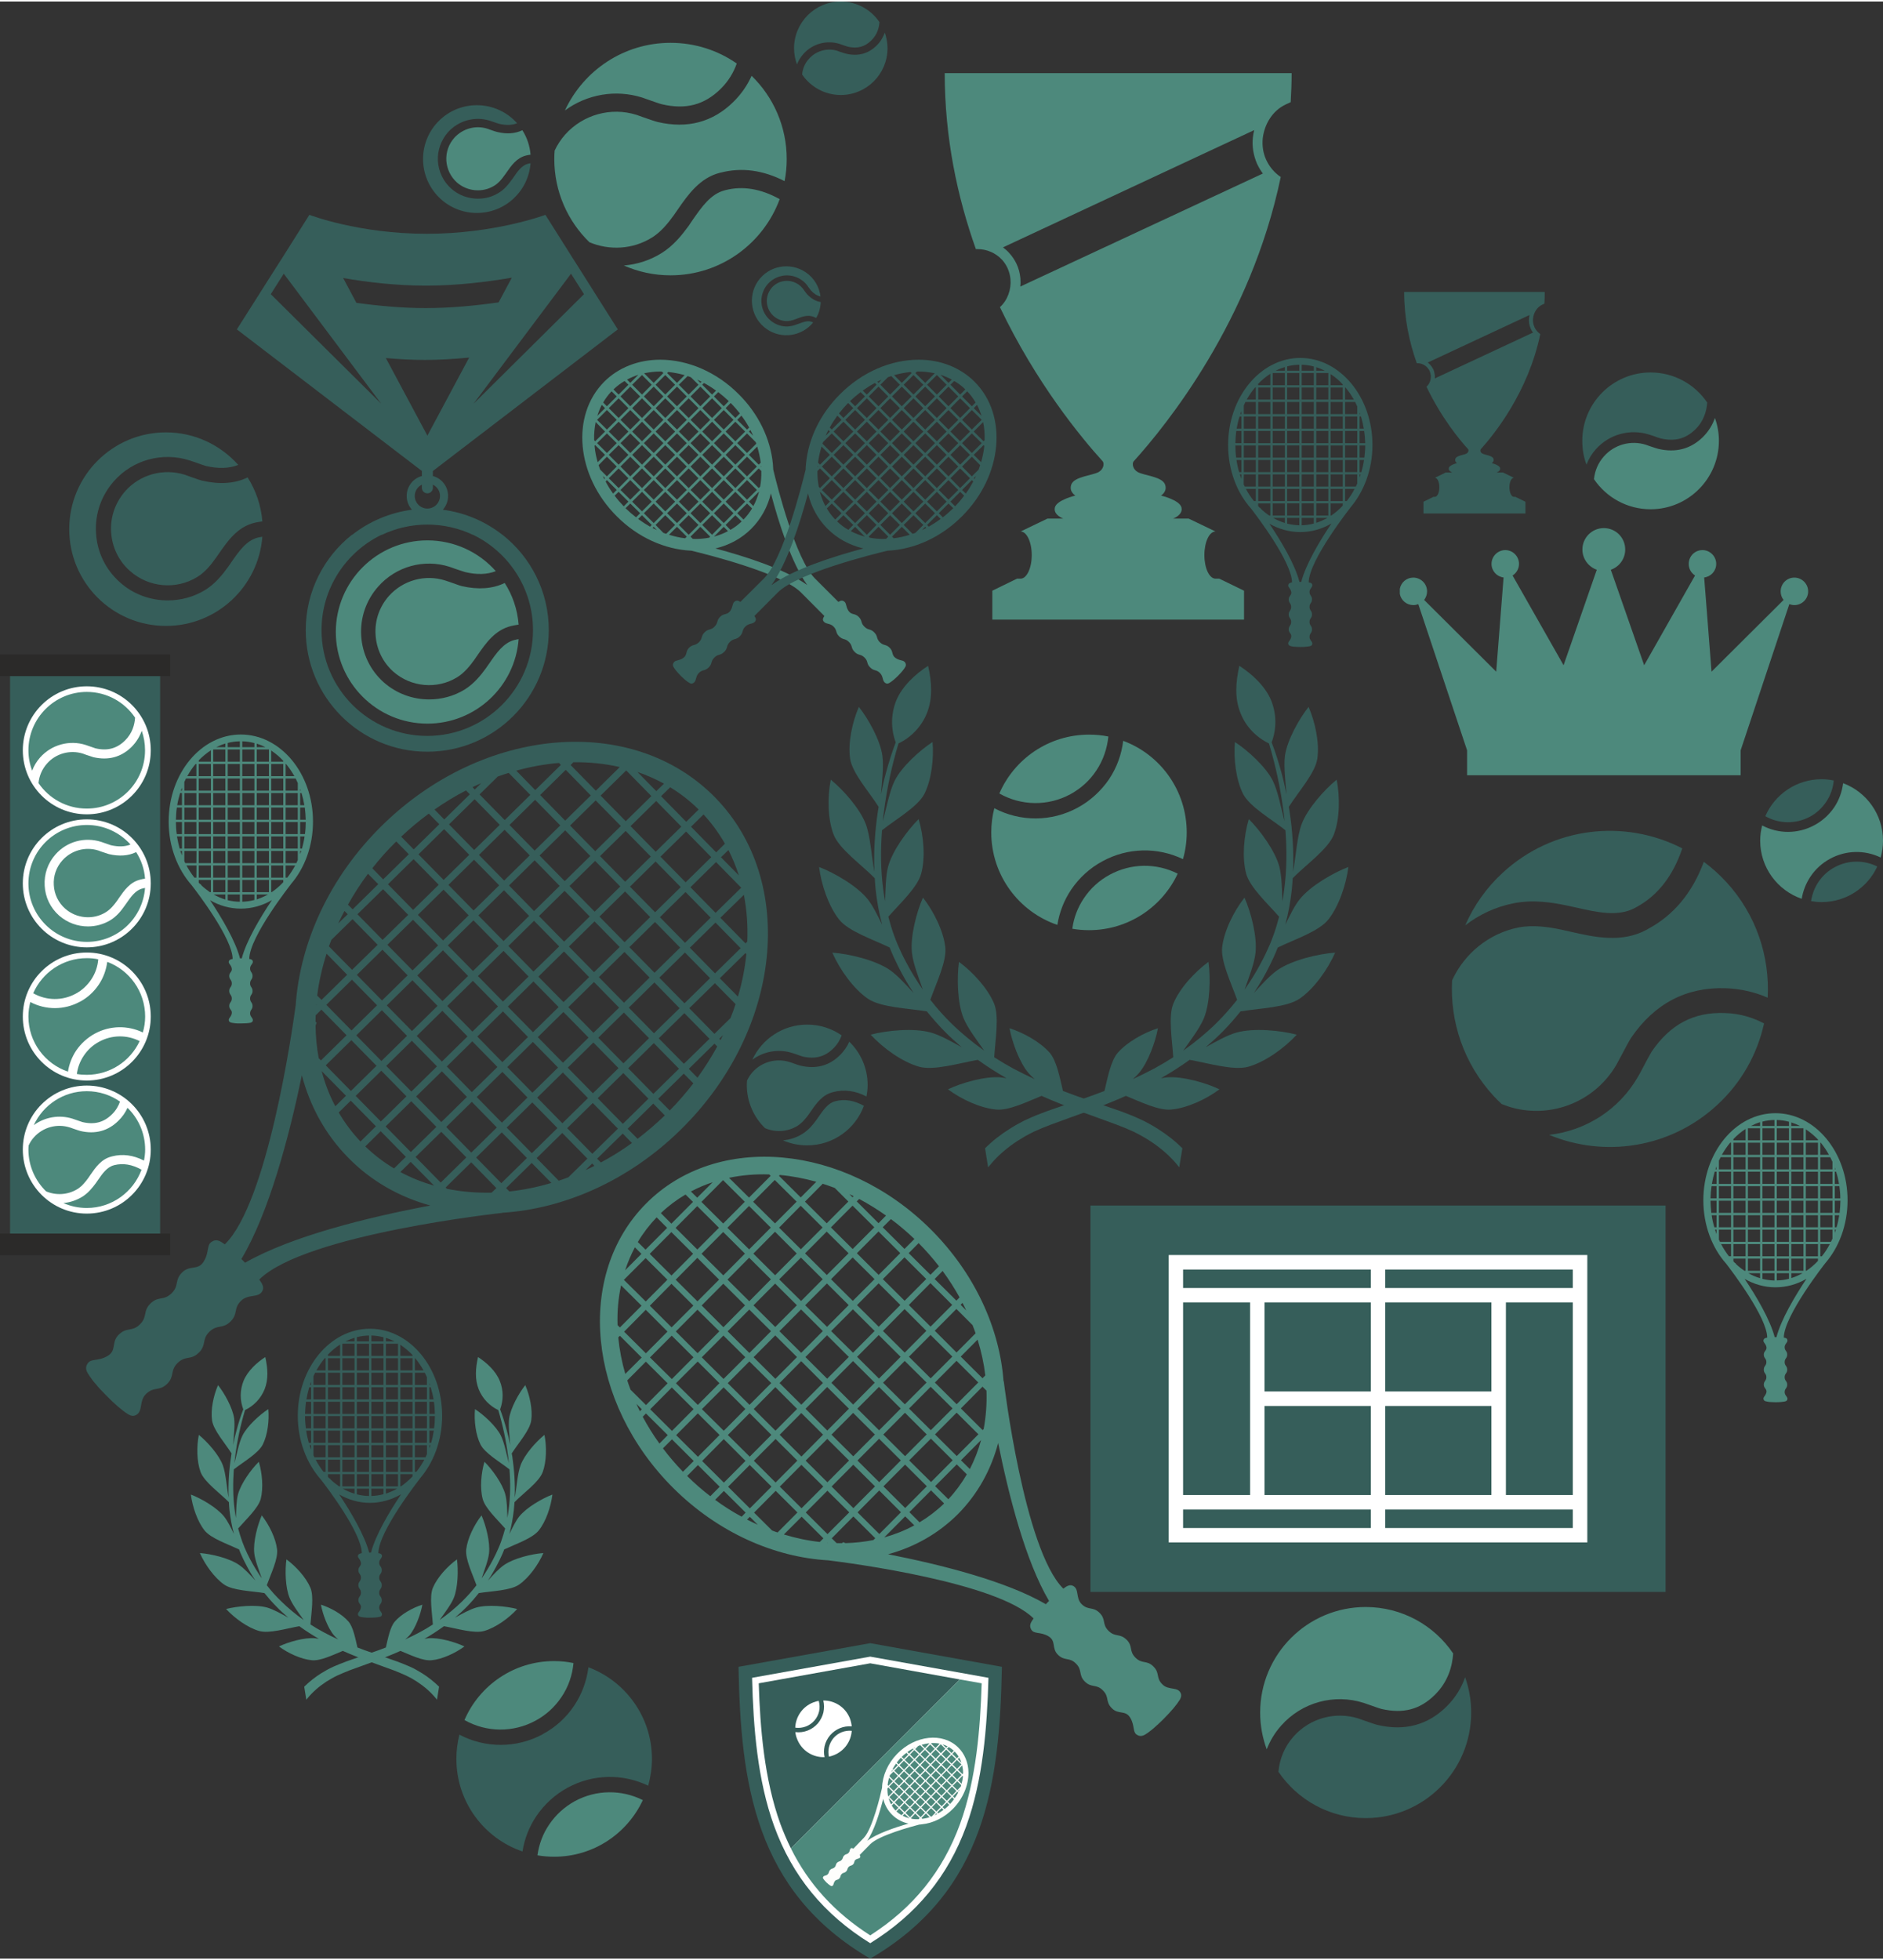 <?xml version="1.0" encoding="UTF-8"?>
<!DOCTYPE svg PUBLIC "-//W3C//DTD SVG 1.1//EN" "http://www.w3.org/Graphics/SVG/1.1/DTD/svg11.dtd">
<!-- Creator: CorelDRAW 2019 (64-Bit) -->
<svg xmlns="http://www.w3.org/2000/svg" xml:space="preserve" width="247px" height="257px" version="1.1" shape-rendering="geometricPrecision" text-rendering="geometricPrecision" image-rendering="optimizeQuality" fill-rule="evenodd" clip-rule="evenodd"
viewBox="0 0 160.99 167.25"
 xmlns:xlink="http://www.w3.org/1999/xlink"
 xmlns:xodm="http://www.corel.com/coreldraw/odm/2003">
 <rect x="0" y="0" width="160.99" height="167.25" fill="#333333" stroke="none"/>
 <g id="Слой_x0020_1">
  <g id="_2828422017936">
   <rect fill="#365E5A" x="0.86" y="57.59" width="12.83" height="47.7"/>
   <g>
    <polygon fill="#365E5A" points="134.24,102.89 93.23,102.89 93.23,135.91 101.23,135.91 142.4,135.91 142.4,102.89 "/>
    <path fill="white" d="M99.92 107.12l0 24.56 35.79 0 0 -24.56 -35.79 0zm1.23 20.51l0 -16.46 5.73 0 0 16.46 -5.73 0zm0 2.82l0 -1.58 16.05 0 0 1.58 -16.05 0zm16.05 -10.43l0 7.61 -9.09 0 0 -7.61 9.09 0zm0 -8.85l0 7.61 -9.09 0 0 -7.61 9.09 0zm-16.05 -1.23l0 -1.58 16.05 0 0 1.58 -16.05 0zm17.28 20.51l0 -1.58 16.04 0 0 1.58 -16.04 0zm16.04 -19.28l0 16.46 -5.72 0 0 -16.46 5.72 0zm-16.04 -1.23l0 -1.58 16.04 0 0 1.58 -16.04 0zm0 8.84l0 -7.61 9.08 0 0 7.61 -9.08 0zm0 8.85l0 -7.61 9.08 0 0 7.61 -9.08 0z"/>
   </g>
   <g>
    <path fill="#4D897C" d="M145.59 37.22c-1.04,1.02 -2.32,1.36 -3.81,1.01 -0.13,-0.03 -0.39,-0.12 -0.75,-0.24 -0.13,-0.05 -0.25,-0.09 -0.31,-0.11 -1.29,-0.41 -2.7,-0.02 -3.59,0.99 -0.49,0.55 -0.78,1.23 -0.85,1.95 1.05,1.55 2.83,2.57 4.84,2.57 3.22,0 5.84,-2.62 5.84,-5.85 0,-0.68 -0.12,-1.34 -0.34,-1.95 -0.19,0.55 -0.51,1.11 -1.03,1.63z"/>
    <path fill="#365E5A" d="M141 37.01c0.06,0.02 0.19,0.06 0.34,0.11 0.19,0.07 0.56,0.2 0.65,0.22 1.19,0.28 2.13,0.03 2.95,-0.77 0.75,-0.73 0.97,-1.6 1.02,-2.3 -1.05,-1.55 -2.83,-2.57 -4.84,-2.57 -3.23,0 -5.84,2.62 -5.84,5.84 0,0.72 0.12,1.41 0.36,2.04 0.18,-0.48 0.45,-0.93 0.8,-1.32 1.14,-1.28 2.93,-1.77 4.56,-1.25z"/>
   </g>
   <g>
    <path fill="#365E5A" d="M14.19 53.36c4.35,0 7.91,-3.36 8.24,-7.62 -0.13,0.02 -0.26,0.04 -0.38,0.07 -0.98,0.24 -1.63,1.18 -2.26,2.09 -0.1,0.14 -0.19,0.29 -0.3,0.43 -0.45,0.63 -1.08,1.42 -1.95,1.96 -0.98,0.6 -2.09,0.89 -3.2,0.89 -1.47,0 -2.94,-0.52 -4.08,-1.54 -1.23,-1.09 -1.96,-2.59 -2.05,-4.22 -0.1,-1.64 0.45,-3.21 1.54,-4.44 1.6,-1.81 4.13,-2.5 6.44,-1.77 0.09,0.03 0.27,0.09 0.48,0.16 0.28,0.1 0.8,0.29 0.93,0.32 1.07,0.25 1.99,0.22 2.77,-0.09 -1.52,-1.7 -3.72,-2.78 -6.18,-2.78 -4.57,0 -8.27,3.71 -8.27,8.27 0,4.57 3.7,8.27 8.27,8.27z"/>
    <path fill="#365E5A" d="M17.3 40.95c-0.18,-0.04 -0.55,-0.17 -1.06,-0.35 -0.19,-0.07 -0.36,-0.13 -0.44,-0.16 -1.82,-0.57 -3.82,-0.03 -5.09,1.4 -0.85,0.97 -1.29,2.21 -1.21,3.5 0.08,1.29 0.65,2.48 1.62,3.33 1.58,1.41 3.94,1.62 5.74,0.51 0.68,-0.41 1.2,-1.07 1.58,-1.61 0.1,-0.13 0.19,-0.27 0.29,-0.41 0.73,-1.05 1.56,-2.25 3.01,-2.61 0.21,-0.05 0.45,-0.09 0.69,-0.12 -0.11,-1.38 -0.56,-2.66 -1.26,-3.76 -1.09,0.53 -2.39,0.62 -3.87,0.28z"/>
   </g>
   <path fill="#4D897C" d="M36.54 61.71c4.12,0 7.5,-3.18 7.8,-7.22 -0.12,0.02 -0.24,0.04 -0.35,0.07 -0.93,0.23 -1.55,1.12 -2.14,1.98 -0.1,0.13 -0.19,0.27 -0.28,0.4 -0.43,0.6 -1.03,1.35 -1.85,1.86 -0.93,0.57 -1.98,0.84 -3.03,0.84 -1.4,0 -2.78,-0.49 -3.87,-1.45 -1.16,-1.03 -1.85,-2.45 -1.94,-4 -0.09,-1.55 0.43,-3.04 1.46,-4.2 1.52,-1.72 3.92,-2.38 6.1,-1.68 0.08,0.03 0.26,0.09 0.45,0.16 0.27,0.09 0.76,0.26 0.88,0.29 1.01,0.24 1.88,0.21 2.62,-0.08 -1.43,-1.61 -3.52,-2.63 -5.85,-2.63 -4.32,0 -7.83,3.51 -7.83,7.83 0,4.32 3.51,7.83 7.83,7.83z"/>
   <path fill="#4D897C" d="M39.49 49.96c-0.17,-0.04 -0.52,-0.17 -1,-0.34 -0.19,-0.06 -0.34,-0.12 -0.42,-0.14 -1.72,-0.55 -3.61,-0.03 -4.82,1.32 -0.81,0.92 -1.22,2.09 -1.14,3.31 0.07,1.23 0.61,2.35 1.52,3.16 1.5,1.33 3.74,1.53 5.45,0.48 0.64,-0.39 1.13,-1.02 1.49,-1.52 0.09,-0.13 0.18,-0.26 0.27,-0.39 0.69,-1 1.48,-2.13 2.85,-2.47 0.2,-0.05 0.42,-0.09 0.65,-0.12 -0.1,-1.3 -0.52,-2.52 -1.19,-3.56 -1.03,0.5 -2.26,0.59 -3.66,0.27z"/>
   <path fill="#365E5A" d="M36.07 40.55c-0.75,0.2 -1.3,0.89 -1.3,1.7 0,0.46 0.17,0.87 0.45,1.18 -1.91,0.25 -3.66,1.01 -5.1,2.14l-0.03 0c-2.4,1.9 -3.95,4.84 -3.95,8.15 0,5.74 4.65,10.39 10.39,10.39 5.74,0 10.39,-4.65 10.39,-10.39 0,-3.31 -1.55,-6.25 -3.96,-8.15l-0.01 0c-1.44,-1.13 -3.18,-1.89 -5.09,-2.14 0.28,-0.31 0.45,-0.72 0.45,-1.18 0,-0.81 -0.55,-1.5 -1.3,-1.7l0 -0.43 15.81 -12.1 -1.83 -2.89 -0.82 -1.3 -1.4 -2.21 -2.14 -3.39c0,0 -4.31,1.62 -10.15,1.62 -5.84,0 -10.03,-1.62 -10.03,-1.62l-2.25 3.57 -1.09 1.71 -0.88 1.39 -1.98 3.12 15.82 12.1 0 0.43zm-3.47 5.03l0.04 0c1.18,-0.56 2.5,-0.88 3.9,-0.88 1.39,0 2.72,0.32 3.9,0.88l0.02 0c3.02,1.47 5.11,4.56 5.11,8.14 0,4.99 -4.06,9.04 -9.04,9.04 -4.99,0 -9.04,-4.05 -9.04,-9.04 0,-3.58 2.09,-6.67 5.11,-8.14zm17.33 -20.57l-9.45 9.37 8.34 -11.12 1.11 1.75zm-13.59 5.62c1.21,0 2.48,-0.08 3.77,-0.2l-3.57 6.67 -3.55 -6.63c1.13,0.1 2.26,0.16 3.35,0.16zm6.29 -4.92c-2.01,0.29 -4.18,0.49 -6.25,0.49 -1.98,0 -4.02,-0.19 -5.91,-0.45l-1.13 -2.12c2.07,0.36 4.54,0.65 7.08,0.65 2.62,0 5.18,-0.31 7.34,-0.68l-1.13 2.11zm-19.48 -0.7l1.11 -1.75 8.34 11.12 -9.45 -9.37zm14.47 17.24c0,0.6 -0.49,1.08 -1.08,1.08 -0.59,0 -1.08,-0.48 -1.08,-1.08 0,-0.42 0.25,-0.79 0.61,-0.96l0 0.27c0,0.26 0.21,0.47 0.47,0.47 0.26,0 0.47,-0.21 0.47,-0.47l0 -0.27c0.36,0.17 0.61,0.54 0.61,0.96z"/>
   <path fill="#4D897C" d="M153.41 49.23c-0.65,0 -1.17,0.53 -1.17,1.18 0,0.27 0.09,0.53 0.25,0.73l-6.16 6.13 -0.41 -5.27 -0.22 -2.78c0.58,-0.07 1.03,-0.56 1.03,-1.16 0,-0.65 -0.53,-1.18 -1.18,-1.18 -0.65,0 -1.17,0.53 -1.17,1.18 0,0.42 0.21,0.78 0.54,0.99l-4.35 7.67 -2.85 -8.16c0.72,-0.25 1.23,-0.93 1.23,-1.73 0,-1.01 -0.81,-1.83 -1.83,-1.83 -1.01,0 -1.83,0.82 -1.83,1.83 0,0.8 0.52,1.48 1.23,1.73l-2.84 8.16 -4.36 -7.67c0.33,-0.21 0.55,-0.57 0.55,-0.99 0,-0.65 -0.53,-1.18 -1.17,-1.18 -0.65,0 -1.18,0.53 -1.18,1.18 0,0.6 0.45,1.09 1.03,1.16l-0.63 8.05 -6.16 -6.13c0.15,-0.2 0.25,-0.46 0.25,-0.73 0,-0.65 -0.53,-1.18 -1.18,-1.18 -0.57,0 -1.05,0.41 -1.15,0.96l0 0.44c0.1,0.54 0.58,0.95 1.15,0.95 0.16,0 0.3,-0.03 0.43,-0.08l4.17 12.49 0 2.13 23.39 0 0 -2.13 4.16 -12.49c0.14,0.05 0.28,0.08 0.43,0.08 0.65,0 1.18,-0.52 1.18,-1.17 0,-0.65 -0.53,-1.18 -1.18,-1.18z"/>
   <g>
    <path fill="#365E5A" d="M63.14 142.31c0.19,9.87 1.36,19.17 11.26,24.94 9.9,-5.77 11.07,-15.07 11.26,-24.94l-11.26 -2.02 -11.26 2.02z"/>
    <path fill="white" d="M74.4 165.93c-3.97,-2.46 -6.66,-5.74 -8.21,-10 -1.43,-3.94 -1.78,-8.39 -1.89,-12.68l10.1 -1.81 10.11 1.81c-0.12,4.29 -0.47,8.73 -1.9,12.68 -1.55,4.26 -4.24,7.54 -8.21,10z"/>
    <path fill="#365E5A" d="M74.4 142.01l-9.53 1.71c0.12,3.81 0.46,8.16 1.85,12.02 0.27,0.72 0.57,1.42 0.9,2.09l14.44 -14.44 -7.66 -1.38z"/>
    <path fill="#4D897C" d="M67.62 157.83c1.51,3.04 3.75,5.49 6.78,7.43 3.7,-2.37 6.21,-5.49 7.68,-9.52 1.4,-3.86 1.73,-8.21 1.85,-12.02l-1.87 -0.33 -14.44 14.44z"/>
    <path fill="#FEFEFC" d="M71.18 161.02c0.11,-0.07 0.06,-0.19 0.18,-0.37 0.11,-0.18 0.24,-0.09 0.39,-0.24 0.15,-0.15 0.06,-0.23 0.21,-0.39 0.15,-0.15 0.23,-0.07 0.38,-0.22 0.15,-0.15 0.07,-0.24 0.22,-0.39 0.14,-0.15 0.23,-0.07 0.38,-0.22 0.15,-0.16 0.05,-0.28 0.22,-0.4 0.18,-0.12 0.31,-0.07 0.37,-0.19 0.01,-0.02 0.05,-0.07 0,-0.15 0,-0.02 -0.02,-0.04 -0.03,-0.06l0.9 -0.92c0.73,-0.75 3.54,-1.51 4.2,-1.68 0.07,0 0.14,-0.01 0.21,-0.02 0.99,-0.1 1.94,-0.58 2.69,-1.35 0.84,-0.87 1.31,-1.99 1.3,-3.08 -0.01,-0.84 -0.33,-1.61 -0.89,-2.15 -1.32,-1.29 -3.66,-1.04 -5.21,0.56 -0.8,0.82 -1.26,1.87 -1.29,2.91 -0.13,0.59 -0.82,3.51 -1.56,4.27l-0.9 0.93c-0.02,-0.02 -0.04,-0.03 -0.05,-0.04 -0.02,-0.01 -0.08,-0.03 -0.13,-0.01 -0.16,0.08 -0.08,0.26 -0.22,0.4 -0.15,0.16 -0.23,0.07 -0.38,0.23 -0.15,0.15 -0.07,0.23 -0.22,0.38 -0.14,0.16 -0.23,0.08 -0.38,0.23l0 0c-0.15,0.15 -0.06,0.23 -0.21,0.39 -0.15,0.15 -0.23,0.07 -0.38,0.22 -0.15,0.15 -0.07,0.24 -0.22,0.39 -0.14,0.14 -0.32,0.07 -0.39,0.23 -0.03,0.06 0,0.11 0.01,0.13 0.05,0.08 0.16,0.21 0.29,0.34 0.14,0.13 0.27,0.23 0.36,0.28 0.08,0.04 0.13,0 0.15,-0.01zm7.13 -7.15l0.37 -0.38 0.39 0.37 -0.38 0.39 -0.38 -0.38zm0.31 0.45l-0.37 0.39 -0.39 -0.38 0.38 -0.38 0.38 0.37zm0.48 -3.25l-0.38 -0.37 0.37 -0.39 0.39 0.38 -0.38 0.38zm0.45 -0.31l0.39 0.37 -0.38 0.39 -0.38 -0.38 0.37 -0.38zm-0.52 0.39l-0.37 0.38 -0.39 -0.37 0.38 -0.39 0.38 0.38zm0.08 0.07l0.38 0.37 -0.37 0.39 -0.39 -0.38 0.38 -0.38zm0.02 1.66l-0.39 -0.37 0.38 -0.39 0.38 0.38 -0.37 0.38zm0.45 -0.31l0.38 0.37 -0.37 0.39 -0.39 -0.37 0.38 -0.39zm-0.39 -0.52l0.37 -0.39 0.39 0.38 -0.38 0.38 -0.38 -0.37zm-0.15 0l-0.37 0.39 -0.39 -0.38 0.38 -0.38 0.38 0.37zm-0.44 0.46l-0.38 0.39 -0.38 -0.38 0.37 -0.38 0.39 0.37zm0.07 0.07l0.39 0.38 -0.38 0.38 -0.38 -0.37 0.37 -0.39zm0.46 0.45l0.39 0.37 -0.38 0.39 -0.38 -0.37 0.37 -0.39zm0.46 0.45l0.39 0.37 -0.38 0.39 -0.38 -0.38 0.37 -0.38zm0.07 -0.08l0.38 -0.38 0.38 0.37 -0.37 0.39 -0.39 -0.38zm0.45 -0.46l0.37 -0.38 0.39 0.37 -0.38 0.39 -0.38 -0.38zm-0.08 -0.07l-0.38 -0.37 0.37 -0.39 0.39 0.38 -0.38 0.38zm0.07 -0.83l0.37 -0.39 0.39 0.38 -0.38 0.38 -0.38 -0.37zm-0.08 -0.08l-0.38 -0.37 0.37 -0.38 0.39 0.37 -0.38 0.38zm0.06 -0.83l0.38 -0.38 0.38 0.37 -0.37 0.39 -0.39 -0.38zm-0.07 -0.07l-0.39 -0.38 0.38 -0.38 0.38 0.37 -0.37 0.39zm0.06 -0.83l0.37 -0.39 0.39 0.37 -0.37 0.39 -0.39 -0.37zm-0.52 0.38l-0.39 -0.37 0.38 -0.39 0.38 0.38 -0.37 0.38zm-0.91 0.02l-0.38 -0.38 0.37 -0.39 0.39 0.38 -0.38 0.39zm-0.07 0.07l-0.37 0.38 -0.39 -0.37 0.38 -0.39 0.38 0.38zm-0.44 0.46l-0.38 0.38 -0.39 -0.37 0.38 -0.39 0.39 0.38zm0.07 0.07l0.38 0.38 -0.37 0.38 -0.39 -0.37 0.38 -0.39zm-0.06 0.83l-0.38 0.39 -0.38 -0.38 0.37 -0.38 0.39 0.37zm-0.45 0.46l-0.37 0.39 -0.39 -0.38 0.38 -0.38 0.38 0.37zm0.07 0.08l0.39 0.37 -0.37 0.39 -0.39 -0.38 0.37 -0.38zm0.46 0.44l0.39 0.38 -0.37 0.38 -0.39 -0.37 0.37 -0.39zm-0.06 0.84l-0.37 0.38 -0.39 -0.37 0.38 -0.39 0.38 0.38zm-0.44 0.46l-0.38 0.38 -0.38 -0.37 0.37 -0.39 0.39 0.38zm0.07 0.07l0.39 0.37 -0.38 0.39 -0.38 -0.38 0.37 -0.38zm0.53 0.37l0.38 -0.38 0.38 0.37 -0.37 0.39 -0.39 -0.38zm0.45 -0.46l0.37 -0.38 0.39 0.37 -0.38 0.39 -0.38 -0.38zm1.28 -0.4l0.38 0.38 -0.37 0.38 -0.39 -0.37 0.38 -0.39zm0.07 -0.07l0.38 -0.39 0.38 0.38 -0.37 0.38 -0.39 -0.37zm0.45 -0.46l0.37 -0.39 0.39 0.38 -0.38 0.38 -0.38 -0.37zm0.44 -0.46l0.38 -0.39 0.38 0.38 -0.37 0.39 -0.39 -0.38zm-0.07 -0.07l-0.38 -0.38 0.37 -0.38 0.39 0.37 -0.38 0.39zm0.06 -0.84l0.38 -0.38 0.38 0.37 -0.37 0.39 -0.39 -0.38zm-0.07 -0.07l-0.39 -0.37 0.38 -0.39 0.38 0.38 -0.37 0.38zm0.06 -0.83l0.37 -0.39 0.39 0.38 -0.38 0.38 -0.38 -0.37zm-0.07 -0.07l-0.39 -0.38 0.37 -0.38 0.39 0.37 -0.37 0.39zm0.06 -0.84l0.37 -0.38 0.39 0.37 -0.38 0.39 -0.38 -0.38zm-0.08 -0.07l-0.38 -0.37 0.37 -0.39 0.39 0.37 -0.38 0.39zm-0.9 0.01l-0.39 -0.37 0.38 -0.39 0.38 0.38 -0.37 0.38zm-0.46 -0.44l-0.39 -0.38 0.38 -0.38 0.38 0.37 -0.37 0.39zm-0.08 0.07l-0.37 0.39 -0.39 -0.38 0.38 -0.38 0.38 0.37zm-1.28 0.4l-0.38 -0.38 0.37 -0.38 0.39 0.37 -0.38 0.39zm-0.07 0.07l-0.37 0.39 -0.39 -0.38 0.38 -0.38 0.38 0.37zm-0.44 0.46l-0.38 0.39 -0.38 -0.38 0.37 -0.38 0.39 0.37zm-0.45 0.46l-0.38 0.39 -0.38 -0.38 0.37 -0.38 0.39 0.37zm0.07 0.07l0.39 0.38 -0.38 0.38 -0.38 -0.37 0.37 -0.39zm-0.06 0.84l-0.37 0.38 -0.39 -0.37 0.38 -0.39 0.38 0.38zm-0.45 0.46l-0.37 0.38 -0.39 -0.37 0.38 -0.39 0.38 0.38zm0.08 0.07l0.38 0.37 -0.37 0.39 -0.39 -0.38 0.38 -0.38zm0.46 0.44l0.38 0.38 -0.37 0.39 -0.39 -0.38 0.38 -0.39zm-0.06 0.84l-0.38 0.38 -0.38 -0.37 0.37 -0.39 0.39 0.38zm-0.45 0.46l-0.24 0.25c-0.13,-0.13 -0.24,-0.28 -0.33,-0.43l0.18 -0.2 0.39 0.38zm0.07 0.07l0.39 0.38 -0.19 0.19c-0.16,-0.09 -0.3,-0.2 -0.44,-0.32l0.24 -0.25zm0.46 0.45l0.39 0.37 -0.01 0.01c-0.19,-0.05 -0.37,-0.12 -0.55,-0.21l0.17 -0.17zm0.54 0.37l0.37 -0.39 0.38 0.38 -0.09 0.1c-0.21,0.01 -0.41,0 -0.61,-0.04l-0.05 -0.05zm0.81 0.08l0.02 -0.02 0.02 0.02c-0.02,0 -0.03,0 -0.04,0zm0.17 -0.02l-0.08 -0.07 0.38 -0.39 0.32 0.32c-0.2,0.07 -0.41,0.11 -0.62,0.14zm0.73 -0.18l-0.36 -0.35 0.37 -0.39 0.39 0.38 -0.33 0.34c-0.02,0.01 -0.05,0.01 -0.07,0.02zm0.31 -0.12l0.16 -0.17 0.06 0.06c-0.07,0.03 -0.15,0.07 -0.22,0.11zm0.32 -0.17l-0.09 -0.08 0.38 -0.38 0.16 0.16c-0.15,0.11 -0.3,0.21 -0.45,0.3zm0.54 -0.36l-0.18 -0.17 0.38 -0.39 0.2 0.2c-0.13,0.13 -0.26,0.25 -0.4,0.36zm0.47 -0.44l-0.2 -0.19 0.37 -0.39 0.17 0.17c-0.1,0.14 -0.22,0.28 -0.34,0.41zm0.69 -0.97c-0.09,0.16 -0.18,0.32 -0.29,0.47l-0.16 -0.15 0.38 -0.39 0.07 0.07zm0.05 -0.1l-0.05 -0.04 0.12 -0.13c-0.02,0.06 -0.05,0.12 -0.07,0.17zm0.17 -0.41l-0.29 0.3 -0.39 -0.38 0.38 -0.38 0.34 0.33c-0.01,0.04 -0.03,0.09 -0.04,0.13zm0.19 -0.88c-0.02,0.21 -0.06,0.43 -0.12,0.64l-0.3 -0.3 0.37 -0.38 0.05 0.04zm-0.5 0.27l-0.38 -0.38 0.37 -0.38 0.39 0.37 -0.38 0.39zm0.51 -0.59c0,0.03 0,0.05 0,0.07l-0.06 0.06 -0.38 -0.37 0.36 -0.38c0.05,0.2 0.08,0.41 0.08,0.62zm-0.52 -0.32l-0.38 -0.37 0.37 -0.39 0.39 0.38 -0.38 0.38zm0.38 -0.52l-0.32 -0.31 0.13 -0.13c0.08,0.14 0.14,0.28 0.19,0.44zm-0.24 -0.53l-0.15 0.15 -0.39 -0.38 0.2 -0.2c0.13,0.13 0.24,0.27 0.34,0.43zm-0.41 -0.5l-0.2 0.2 -0.39 -0.37 0.15 -0.15c0.15,0.09 0.3,0.2 0.44,0.32zm-0.54 -0.37l-0.12 0.12 -0.31 -0.29c0.15,0.04 0.3,0.1 0.43,0.17zm-0.19 0.2l-0.38 0.38 -0.38 -0.37 0.37 -0.39 0.39 0.38zm-0.48 -0.43l-0.36 0.37 -0.38 -0.38 0.04 -0.04c0.24,-0.01 0.48,0 0.7,0.05zm-0.94 -0.03c0.01,0 0.02,0 0.02,0l0.03 0.02 -0.37 0.39 -0.29 -0.28c0.2,-0.06 0.41,-0.11 0.61,-0.13zm-0.72 0.16l0.33 0.32 -0.38 0.39 -0.38 -0.38 0.25 -0.26c0.06,-0.02 0.12,-0.05 0.18,-0.07zm-0.54 0.23c0.04,-0.02 0.08,-0.03 0.11,-0.05l-0.08 0.08 -0.03 -0.03zm-0.09 0.05l0.05 0.06 -0.38 0.38 -0.14 -0.14c0.15,-0.11 0.31,-0.21 0.47,-0.3zm-0.55 0.37l0.15 0.15 -0.37 0.38 -0.19 -0.18c0.13,-0.13 0.27,-0.25 0.41,-0.35zm-0.48 0.42l0.19 0.19 -0.38 0.38 -0.16 -0.16c0.11,-0.14 0.22,-0.27 0.35,-0.41zm-0.7 0.96c0.08,-0.16 0.18,-0.31 0.29,-0.46l0.15 0.14 -0.38 0.39 -0.06 -0.07zm-0.05 0.1l0.04 0.04 -0.12 0.13c0.02,-0.05 0.05,-0.11 0.08,-0.17zm-0.19 0.43l0.31 -0.31 0.38 0.37 -0.37 0.39 -0.35 -0.34c0.01,-0.04 0.02,-0.08 0.03,-0.11zm-0.19 0.84c0.02,-0.21 0.06,-0.42 0.12,-0.62l0.32 0.3 -0.38 0.39 -0.06 -0.07zm-0.01 0.14l0 0 -0.01 0c0.01,0 0.01,0 0.01,0zm0.04 0.79c-0.03,-0.17 -0.05,-0.35 -0.05,-0.53 0,-0.03 0,-0.07 0,-0.1l0.08 -0.09 0.39 0.38 -0.38 0.38 -0.04 -0.04zm0.49 -0.27l0.39 0.37 -0.38 0.39 -0.38 -0.38 0.37 -0.38zm-0.06 0.83l-0.16 0.17c-0.1,-0.17 -0.17,-0.35 -0.22,-0.54l0.38 0.37zm-0.84 -0.31c0.13,0.54 0.4,1.01 0.78,1.38 0.38,0.37 0.85,0.62 1.38,0.74 -1.16,0.33 -2.7,0.85 -3.53,1.47 0.6,-0.86 1.07,-2.41 1.37,-3.59z"/>
    <path fill="white" d="M69.64 146.89l0 0c0.19,-0.22 0.32,-0.48 0.39,-0.77 0.07,-0.3 0.05,-0.61 -0.03,-0.9 -0.15,0.03 -0.31,0.07 -0.46,0.13 -0.93,0.36 -1.51,1.22 -1.55,2.16 0.61,0.09 1.24,-0.14 1.65,-0.62z"/>
    <path fill="white" d="M71.26 148.4c-0.19,0.23 -0.32,0.49 -0.39,0.78 -0.06,0.27 -0.06,0.55 0,0.81 0.14,-0.03 0.27,-0.07 0.4,-0.12 0.91,-0.35 1.49,-1.18 1.55,-2.09 -0.59,-0.06 -1.17,0.17 -1.56,0.62z"/>
    <path fill="white" d="M70.39 145.19c0.08,0.33 0.08,0.67 0.01,1.01 -0.08,0.35 -0.25,0.67 -0.47,0.94 0,0 0,0 0,0 -0.49,0.56 -1.21,0.84 -1.93,0.75 0.02,0.2 0.07,0.4 0.15,0.59 0.38,0.99 1.34,1.59 2.35,1.55 -0.07,-0.3 -0.07,-0.62 0,-0.94 0.08,-0.34 0.24,-0.66 0.47,-0.93 0.47,-0.54 1.15,-0.82 1.85,-0.76 -0.02,-0.22 -0.07,-0.44 -0.15,-0.66 -0.37,-0.97 -1.3,-1.56 -2.28,-1.55z"/>
   </g>
   <path fill="#4D897C" d="M85.82 117.91l-0.02 0.01c-0.33,-4.52 -2.45,-9.23 -6.23,-13 -7.35,-7.31 -18.27,-8.3 -24.33,-2.2 -6.07,6.1 -5.02,17.01 2.33,24.32 3.84,3.82 8.66,5.91 13.24,6.17 1.95,0.24 14.46,1.89 17.55,4.96 0,0 0,0.01 0.01,0.01 -0.04,0.05 -0.07,0.09 -0.1,0.14 -0.03,0.05 -0.06,0.09 -0.08,0.13 -0.21,0.35 -0.07,0.57 -0.04,0.64 0.23,0.47 0.78,0.19 1.49,0.61 0.69,0.42 0.24,1.01 0.81,1.58 0.58,0.57 0.97,0.18 1.54,0.75 0.58,0.58 0.19,0.97 0.76,1.54 0.58,0.57 0.97,0.18 1.54,0.75 0.58,0.57 0.19,0.96 0.77,1.53 0.57,0.58 1.15,0.12 1.57,0.81 0.43,0.71 0.16,1.26 0.63,1.49 0.06,0.03 0.28,0.16 0.63,-0.04 0.15,-0.09 0.33,-0.21 0.52,-0.37 0.01,-0.01 0.02,-0.01 0.03,-0.02 0.05,-0.05 0.11,-0.09 0.17,-0.14 0.03,-0.03 0.07,-0.06 0.1,-0.09 0.04,-0.03 0.07,-0.06 0.11,-0.1 0.06,-0.05 0.11,-0.1 0.17,-0.15 0.02,-0.01 0.04,-0.03 0.05,-0.05 0.16,-0.14 0.31,-0.29 0.47,-0.45 0.62,-0.62 1.11,-1.21 1.35,-1.6 0.05,-0.08 0.19,-0.32 0.1,-0.55 -0.25,-0.62 -1.04,-0.23 -1.58,-0.78 -0.58,-0.57 -0.19,-0.96 -0.77,-1.53 -0.57,-0.57 -0.96,-0.18 -1.53,-0.75 -0.58,-0.58 -0.19,-0.96 -0.76,-1.54l-0.01 0c-0.58,-0.57 -0.96,-0.18 -1.54,-0.76 -0.57,-0.57 -0.19,-0.96 -0.76,-1.53 -0.58,-0.57 -0.96,-0.18 -1.54,-0.75 -0.54,-0.55 -0.16,-1.33 -0.78,-1.58 -0.23,-0.09 -0.47,0.05 -0.55,0.1 -0.07,0.05 -0.15,0.1 -0.23,0.16 -0.01,0 -0.01,-0.01 -0.01,-0.01 -3.36,-3.34 -5.08,-17.71 -5.08,-17.71zm-13.74 13.75l-0.08 0.08c-0.16,0.01 -0.31,0 -0.47,0l-0.42 -0.41 1.85 -1.87 1.87 1.86 -0.16 0.16c-0.78,0.15 -1.57,0.24 -2.38,0.26l-0.21 -0.08zm-3.62 -28.75l1.87 1.86 -1.86 1.86 -1.86 -1.85 1.85 -1.87zm-4.07 -0.34l1.85 -1.86 1.87 1.85 -1.85 1.86 -1.87 -1.85zm19.85 14.84l-0.24 0.24 -1.86 -1.85 1.44 -1.45c0.32,1.02 0.54,2.04 0.66,3.06zm-7.27 -10.45l-1.85 1.86 -1.86 -1.85 1.85 -1.86 1.86 1.85zm2.22 2.21l-1.85 1.86 -1.86 -1.85 1.85 -1.86 1.86 1.85zm-4.44 -4.42l-1.85 1.86 -1.86 -1.85 1.85 -1.86 1.86 1.85zm2.95 6.64l1.85 -1.87 1.86 1.86 -1.85 1.86 -1.86 -1.85zm4.08 4.06l-1.86 -1.86 1.85 -1.86 1.38 1.38c0.09,0.23 0.18,0.46 0.26,0.7l-1.63 1.64zm0.35 -4.08l0.16 -0.16c0.11,0.21 0.22,0.43 0.32,0.65l-0.48 -0.49zm-0.36 -0.35l-1.86 -1.85 0.68 -0.69c0.54,0.74 1.02,1.49 1.45,2.26l-0.27 0.28zm-2.22 -2.21l-1.86 -1.85 0.85 -0.86c0.63,0.64 1.21,1.3 1.74,1.98l-0.73 0.73zm-2.22 -2.21l-1.86 -1.85 0.7 -0.7c0.69,0.51 1.36,1.08 2.01,1.7l-0.85 0.85zm-2.22 -2.2l-1.86 -1.86 0.21 -0.21c0.78,0.42 1.55,0.89 2.29,1.42l-0.64 0.65zm-2.22 -2.21l-0.27 -0.27c0.12,0.06 0.24,0.11 0.36,0.17l-0.09 0.1zm-0.36 0.36l-1.85 1.86 -1.86 -1.85 1.52 -1.53c0.34,0.11 0.69,0.23 1.03,0.36l1.16 1.16zm-4.07 -0.35l-1.86 -1.85 0.07 -0.07c1.03,0.09 2.08,0.29 3.12,0.58l-1.33 1.34zm2.22 2.92l1.87 1.85 -1.86 1.86 -1.86 -1.85 1.85 -1.86zm2.22 2.21l1.87 1.85 -1.86 1.86 -1.86 -1.85 1.85 -1.86zm2.22 2.21l1.86 1.85 -1.85 1.86 -1.86 -1.85 1.85 -1.86zm2.22 2.2l1.86 1.86 -1.85 1.86 -1.86 -1.85 1.85 -1.87zm2.22 2.21l1.86 1.85 -1.85 1.86 -1.86 -1.85 1.85 -1.86zm2.22 2.21l1.86 1.85 -1.85 1.86 -1.86 -1.85 1.85 -1.86zm2.22 2.21l0.34 0.34c0.04,1.12 -0.04,2.22 -0.24,3.28l-0.09 0.09 -1.86 -1.85 1.85 -1.86zm-8.85 -0.69l-1.87 -1.86 1.85 -1.86 1.87 1.86 -1.85 1.86zm2.2 -1.51l1.87 1.85 -1.86 1.86 -1.86 -1.85 1.85 -1.86zm-2.57 -2.56l-1.85 1.86 -1.87 -1.85 1.86 -1.86 1.86 1.85zm-6.66 -6.62l-1.85 1.86 -1.86 -1.85 1.85 -1.87 1.86 1.86zm0.36 0.35l1.86 1.85 -1.85 1.86 -1.87 -1.85 1.86 -1.86zm-2.58 -2.56l-1.85 1.86 -1.86 -1.85 1.85 -1.86 1.86 1.85zm-4.07 -0.35l-1.86 -1.85 1.85 -1.86 1.86 1.85 -1.85 1.86zm7.01 6.98l1.86 -1.86 1.86 1.85 -1.85 1.86 -1.87 -1.85zm10.73 6.97l1.87 1.85 -1.86 1.86 -1.86 -1.85 1.85 -1.86zm0.37 4.07l1.85 -1.86 1.86 1.85 -1.85 1.86 -1.86 -1.85zm-20.33 -20.23l-0.54 -0.53c0.59,-0.31 1.21,-0.58 1.86,-0.79l-1.32 1.32zm17.77 22.09l-1.86 -1.85 1.85 -1.86 1.86 1.85 -1.85 1.86zm2.21 -1.5l1.86 1.85 -1.85 1.86 -1.87 -1.85 1.86 -1.86zm-11.46 -11.4l-1.85 1.86 -1.86 -1.85 1.85 -1.86 1.86 1.85zm7.02 6.98l1.86 1.85 -1.85 1.86 -1.86 -1.85 1.85 -1.86zm-6.66 -6.62l1.86 1.85 -1.85 1.86 -1.86 -1.85 1.85 -1.86zm0.37 4.07l1.85 -1.86 1.86 1.85 -1.85 1.86 -1.86 -1.85zm4.07 0.34l1.86 1.85 -1.85 1.87 -1.86 -1.86 1.85 -1.86zm-8.87 -5.11l-1.86 -1.85 1.85 -1.87 1.86 1.85 -1.85 1.87zm-2.23 -5.92l1.86 1.85 -1.85 1.86 -1.86 -1.85 1.85 -1.86zm-4.07 -0.35l1.85 -1.86 1.86 1.85 -1.85 1.86 -1.86 -1.85zm1.49 -2.22l-1.85 1.86 -0.9 -0.9c0.65,-0.62 1.36,-1.15 2.11,-1.59l0.64 0.63zm16.28 24.31l1.85 -1.86 1.86 1.85 -1.85 1.86 -1.86 -1.85zm-2.22 -2.21l1.85 -1.86 1.86 1.85 -1.85 1.86 -1.86 -1.85zm-0.36 -0.36l-1.86 -1.85 1.85 -1.86 1.86 1.85 -1.85 1.86zm-15.18 -15.09l1.85 -1.87 1.86 1.86 -1.85 1.86 -1.86 -1.85zm-2.22 -2.21l1.85 -1.86 1.86 1.85 -1.85 1.86 -1.86 -1.85zm6.29 2.55l1.86 1.85 -1.85 1.87 -1.86 -1.86 1.85 -1.86zm2.22 2.21l1.86 1.85 -1.85 1.86 -1.86 -1.85 1.85 -1.86zm4.44 4.41l1.86 1.86 -1.85 1.86 -1.86 -1.85 1.85 -1.87zm-2.21 1.51l-1.86 -1.85 1.85 -1.86 1.86 1.85 -1.85 1.86zm4.43 0.7l1.86 1.85 -1.85 1.87 -1.86 -1.86 1.85 -1.86zm-13.68 -13.6l-1.85 1.86 -0.66 -0.65c0.45,-0.76 0.99,-1.46 1.61,-2.11l0.9 0.9zm4.83 13.63l1.86 1.85 -1.85 1.86 -1.87 -1.85 1.86 -1.86zm-4.08 -0.35l1.86 -1.86 1.86 1.85 -1.85 1.86 -1.87 -1.85zm4.44 4.42l1.86 -1.87 1.86 1.86 -1.85 1.86 -1.87 -1.85zm4.08 0.34l1.86 1.85 -1.86 1.87 -1.86 -1.86 1.86 -1.86zm2.21 2.21l1.87 1.85 -1.86 1.86 -1.86 -1.85 1.85 -1.86zm0.37 4.07l1.85 -1.86 1.87 1.85 -1.86 1.86 -1.86 -1.85zm-13.33 -17.67l1.85 -1.87 1.87 1.86 -1.86 1.86 -1.86 -1.85zm-0.35 -0.36l-1.87 -1.85 1.86 -1.86 1.86 1.85 -1.85 1.86zm17.74 13.95l1.86 1.85 -1.85 1.86 -1.86 -1.85 1.85 -1.86zm-2.21 1.5l-1.86 -1.85 1.85 -1.86 1.86 1.85 -1.85 1.86zm-2.22 -2.2l-1.86 -1.86 1.85 -1.86 1.86 1.85 -1.85 1.87zm-0.37 -4.07l-1.85 1.86 -1.86 -1.85 1.85 -1.87 1.86 1.86zm-4.07 -0.35l-1.86 -1.85 1.85 -1.86 1.87 1.85 -1.86 1.86zm-4.45 -8.13l1.87 1.85 -1.86 1.87 -1.86 -1.86 1.85 -1.86zm13.69 17.32l1.85 -1.87 1.86 1.86 -1.85 1.86 -1.86 -1.85zm-11.46 -11.4l-1.86 -1.85 1.85 -1.86 1.87 1.85 -1.86 1.86zm-7.02 -10.69l-1.39 1.4c0.22,-0.68 0.5,-1.33 0.83,-1.96l0.56 0.56zm4.45 8.84l-1.85 1.86 -1.87 -1.85 1.86 -1.86 1.86 1.85zm11.45 15.84l0.02 -0.02 0.02 0.03c-0.02,0 -0.03,-0.01 -0.04,-0.01zm-13.67 -18.04l-1.85 1.86 -1.86 -1.85 1.85 -1.87 1.86 1.86zm-4.07 0.36l1.86 1.86 -1.4 1.4c-0.3,-1.04 -0.5,-2.08 -0.6,-3.12l0.14 -0.14zm2.22 2.21l1.86 1.85 -1.85 1.86 -1.32 -1.31c-0.1,-0.27 -0.2,-0.53 -0.28,-0.8l1.59 -1.6zm6.67 10.34l-1.86 -1.85 1.85 -1.87 1.86 1.86 -1.85 1.86zm2.21 -1.51l1.86 1.85 -1.85 1.86 -1.86 -1.85 1.85 -1.86zm-4.43 -0.7l-1.86 -1.85 1.85 -1.86 1.86 1.85 -1.85 1.86zm-0.37 -4.07l-1.85 1.86 -1.86 -1.85 1.85 -1.86 1.86 1.85zm-4.07 0.37l1.86 1.85 -0.71 0.72c-0.54,-0.74 -1.01,-1.51 -1.43,-2.29l0.28 -0.28zm-0.52 -0.19c-0.11,-0.21 -0.21,-0.42 -0.3,-0.63l0.46 0.46 -0.16 0.17zm2.74 2.4l1.86 1.85 -0.92 0.92c-0.62,-0.64 -1.19,-1.31 -1.71,-2l0.77 -0.77zm2.22 2.2l1.86 1.85 -0.8 0.81c-0.68,-0.52 -1.35,-1.1 -1.98,-1.73l0.92 -0.93zm2.22 2.21l1.86 1.85 -0.34 0.35c-0.78,-0.42 -1.54,-0.9 -2.27,-1.44l0.75 -0.76zm2.22 2.21l0.68 0.68c-0.31,-0.14 -0.61,-0.29 -0.92,-0.44l0.24 -0.24zm0.36 -0.36l1.85 -1.86 1.86 1.85 -1.7 1.71c-0.16,-0.05 -0.32,-0.11 -0.47,-0.17l-1.54 -1.53zm4.07 0.35l1.86 1.85 -0.31 0.31c-1.02,-0.11 -2.05,-0.33 -3.07,-0.64l1.52 -1.52zm8.85 -0.03l0.78 0.77c-0.81,0.44 -1.67,0.78 -2.57,1.03l1.79 -1.8zm0.36 -0.36l1.85 -1.86 1.12 1.12c-0.64,0.62 -1.35,1.16 -2.1,1.61l-0.87 -0.87zm3.33 -1.1l-1.13 -1.12 1.85 -1.86 0.86 0.85c-0.44,0.76 -0.97,1.48 -1.58,2.13zm1.84 -2.58l-0.76 -0.75 1.72 -1.73c-0.23,0.86 -0.56,1.69 -0.96,2.48zm-17.16 -25.18l0.13 0.12 -1.85 1.86 -1.71 -1.69c1.11,-0.23 2.26,-0.33 3.43,-0.29zm-12.66 9.48l1.75 1.74 -1.85 1.86 -0.2 -0.2c-0.04,-1.16 0.06,-2.31 0.3,-3.4zm36.45 27.11c-0.05,0.05 -0.09,0.09 -0.13,0.14 -3.4,-1.98 -8.96,-3.38 -13.49,-4.27 2.25,-0.61 4.3,-1.76 5.98,-3.44 1.69,-1.71 2.83,-3.79 3.43,-6.07 0.91,4.52 2.34,10.1 4.35,13.5 -0.05,0.05 -0.09,0.1 -0.14,0.14z"/>
   <path fill="#365E5A" d="M42.94 103.52l-0.01 -0.01c5.28,-0.33 10.82,-2.73 15.27,-7.1 8.65,-8.49 9.97,-21.23 2.93,-28.4 -7.04,-7.17 -19.8,-6.1 -28.45,2.39 -4.52,4.43 -7.03,10.02 -7.4,15.38 -0.31,2.27 -2.41,16.86 -6.05,20.42 0,0.01 0,0.01 -0.01,0.01 -0.05,-0.04 -0.1,-0.08 -0.16,-0.11 -0.05,-0.04 -0.1,-0.07 -0.15,-0.1 -0.41,-0.25 -0.67,-0.09 -0.74,-0.05 -0.55,0.26 -0.24,0.9 -0.75,1.72 -0.49,0.81 -1.17,0.27 -1.85,0.94 -0.67,0.66 -0.23,1.12 -0.9,1.78 -0.68,0.67 -1.13,0.21 -1.8,0.87 -0.68,0.66 -0.23,1.12 -0.91,1.79 -0.67,0.66 -1.12,0.2 -1.8,0.87 -0.68,0.66 -0.15,1.35 -0.97,1.83 -0.83,0.49 -1.46,0.16 -1.74,0.71 -0.03,0.07 -0.2,0.33 0.04,0.74 0.1,0.17 0.24,0.38 0.42,0.61 0.01,0.01 0.02,0.02 0.02,0.03 0.06,0.07 0.11,0.14 0.17,0.21 0.03,0.04 0.06,0.07 0.1,0.11 0.04,0.05 0.07,0.09 0.11,0.14 0.06,0.06 0.11,0.13 0.17,0.19 0.02,0.02 0.04,0.05 0.06,0.07 0.17,0.18 0.34,0.36 0.53,0.55 0.71,0.73 1.39,1.31 1.84,1.59 0.1,0.06 0.37,0.24 0.64,0.13 0.73,-0.28 0.29,-1.21 0.93,-1.83 0.68,-0.67 1.13,-0.21 1.81,-0.87 0.67,-0.67 0.22,-1.12 0.9,-1.79 0.68,-0.66 1.12,-0.2 1.8,-0.87l0.01 0c0.67,-0.67 0.23,-1.13 0.9,-1.79 0.68,-0.66 1.13,-0.21 1.8,-0.87 0.68,-0.66 0.23,-1.12 0.91,-1.78 0.64,-0.63 1.55,-0.18 1.85,-0.9 0.11,-0.27 -0.06,-0.55 -0.11,-0.64 -0.05,-0.08 -0.12,-0.18 -0.18,-0.27 0,-0.01 0,-0.01 0.01,-0.02 3.94,-3.87 20.76,-5.68 20.76,-5.68zm-15.87 -16.25l-0.09 -0.09c0,-0.18 0,-0.37 0.01,-0.55l0.49 -0.48 2.15 2.19 -2.19 2.15 -0.19 -0.19c-0.17,-0.9 -0.26,-1.83 -0.27,-2.78l0.09 -0.25zm33.64 -3.81l-2.19 2.15 -2.15 -2.19 2.19 -2.15 2.15 2.19zm0.46 -4.75l2.15 2.19 -2.19 2.15 -2.15 -2.19 2.19 -2.15zm-17.62 22.98l-0.28 -0.29 2.19 -2.15 1.68 1.71c-1.2,0.36 -2.4,0.6 -3.59,0.73zm12.31 -8.34l-2.15 -2.19 2.19 -2.15 2.15 2.19 -2.19 2.15zm-2.61 2.56l-2.15 -2.19 2.19 -2.15 2.15 2.19 -2.19 2.15zm5.22 -5.13l-2.15 -2.18 2.19 -2.15 2.15 2.19 -2.19 2.14zm-7.79 3.35l2.15 2.19 -2.19 2.15 -2.15 -2.19 2.19 -2.15zm-4.8 4.71l2.19 -2.15 2.15 2.19 -1.63 1.6c-0.27,0.1 -0.54,0.2 -0.82,0.29l-1.89 -1.93zm4.75 0.46l0.19 0.2c-0.25,0.13 -0.51,0.25 -0.76,0.36l0.57 -0.56zm0.42 -0.41l2.19 -2.15 0.79 0.81c-0.86,0.62 -1.75,1.18 -2.66,1.66l-0.32 -0.32zm2.61 -2.56l2.19 -2.15 0.99 1.01c-0.75,0.72 -1.53,1.39 -2.33,2l-0.85 -0.86zm2.61 -2.56l2.19 -2.15 0.82 0.83c-0.62,0.8 -1.29,1.58 -2.02,2.32l-0.99 -1zm2.62 -2.56l2.19 -2.15 0.24 0.24c-0.5,0.91 -1.06,1.8 -1.69,2.67l-0.74 -0.76zm2.61 -2.57l0.31 -0.31c-0.07,0.14 -0.13,0.28 -0.21,0.42l-0.1 -0.11zm-0.42 -0.42l-2.15 -2.19 2.19 -2.14 1.77 1.79c-0.13,0.4 -0.28,0.8 -0.44,1.2l-1.37 1.34zm0.46 -4.75l2.19 -2.15 0.08 0.08c-0.12,1.21 -0.36,2.43 -0.72,3.64l-1.55 -1.57zm-3.44 2.56l-2.19 2.14 -2.15 -2.19 2.19 -2.15 2.15 2.2zm-2.61 2.56l-2.19 2.15 -2.15 -2.19 2.19 -2.15 2.15 2.19zm-2.61 2.56l-2.19 2.15 -2.15 -2.19 2.19 -2.15 2.15 2.19zm-2.61 2.56l-2.19 2.15 -2.15 -2.19 2.19 -2.15 2.15 2.19zm-2.61 2.56l-2.19 2.15 -2.15 -2.19 2.19 -2.15 2.15 2.19zm-2.61 2.56l-2.19 2.15 -2.15 -2.19 2.19 -2.15 2.15 2.19zm-2.61 2.57l-0.41 0.39c-1.31,0.03 -2.6,-0.08 -3.83,-0.33l-0.1 -0.11 2.19 -2.15 2.15 2.2zm0.93 -10.34l2.19 -2.15 2.15 2.19 -2.19 2.15 -2.15 -2.19zm1.73 2.6l-2.19 2.15 -2.15 -2.19 2.19 -2.15 2.15 2.19zm3.03 -2.97l-2.15 -2.19 2.19 -2.15 2.15 2.19 -2.19 2.15zm7.83 -7.69l-2.15 -2.19 2.19 -2.15 2.15 2.19 -2.19 2.15zm-0.42 0.41l-2.19 2.15 -2.15 -2.19 2.19 -2.15 2.15 2.19zm3.03 -2.97l-2.15 -2.19 2.19 -2.15 2.15 2.19 -2.19 2.15zm0.46 -4.75l2.19 -2.15 2.15 2.19 -2.19 2.15 -2.15 -2.19zm-8.25 8.1l2.15 2.19 -2.19 2.15 -2.15 -2.19 2.19 -2.15zm-8.3 12.43l-2.19 2.15 -2.14 -2.19 2.19 -2.15 2.14 2.19zm-4.75 0.37l2.14 2.19 -2.19 2.15 -2.15 -2.19 2.2 -2.15zm23.91 -23.46l0.64 -0.62c0.35,0.7 0.65,1.42 0.89,2.17l-1.53 -1.55zm-26.06 20.44l2.2 -2.15 2.14 2.19 -2.19 2.15 -2.15 -2.19zm1.73 2.6l-2.19 2.15 -2.15 -2.19 2.19 -2.15 2.15 2.19zm13.48 -13.22l-2.15 -2.19 2.19 -2.15 2.15 2.19 -2.19 2.15zm-8.26 8.1l-2.19 2.15 -2.14 -2.19 2.18 -2.15 2.15 2.19zm7.84 -7.68l-2.19 2.14 -2.15 -2.18 2.19 -2.15 2.15 2.19zm-4.76 0.37l2.15 2.19 -2.19 2.15 -2.15 -2.19 2.19 -2.15zm-0.47 4.75l-2.19 2.15 -2.14 -2.19 2.19 -2.15 2.14 2.19zm6.11 -10.29l2.19 -2.15 2.15 2.19 -2.19 2.15 -2.15 -2.19zm6.95 -2.52l-2.19 2.15 -2.15 -2.19 2.19 -2.15 2.15 2.19zm0.46 -4.75l2.15 2.19 -2.19 2.15 -2.15 -2.19 2.19 -2.15zm2.57 1.78l-2.15 -2.19 1.07 -1.05c0.71,0.77 1.32,1.61 1.83,2.5l-0.75 0.74zm-28.63 18.66l2.15 2.19 -2.19 2.15 -2.15 -2.19 2.19 -2.15zm2.61 -2.56l2.15 2.19 -2.19 2.15 -2.15 -2.19 2.19 -2.15zm0.42 -0.41l2.19 -2.15 2.15 2.19 -2.19 2.15 -2.15 -2.19zm17.86 -17.52l2.15 2.19 -2.19 2.15 -2.15 -2.19 2.19 -2.15zm2.61 -2.56l2.15 2.19 -2.19 2.15 -2.15 -2.19 2.19 -2.15zm-3.07 7.31l-2.19 2.15 -2.15 -2.19 2.19 -2.15 2.15 2.19zm-2.61 2.56l-2.19 2.15 -2.15 -2.19 2.19 -2.15 2.15 2.19zm-5.23 5.13l-2.19 2.14 -2.14 -2.18 2.19 -2.15 2.14 2.19zm-1.72 -2.61l2.19 -2.15 2.15 2.19 -2.2 2.15 -2.14 -2.19zm-0.89 5.17l-2.19 2.15 -2.15 -2.19 2.19 -2.15 2.15 2.19zm16.09 -15.78l-2.15 -2.19 0.78 -0.76c0.87,0.53 1.69,1.16 2.43,1.9l-1.06 1.05zm-15.99 5.43l-2.19 2.15 -2.15 -2.19 2.19 -2.15 2.15 2.19zm0.46 -4.75l2.15 2.19 -2.19 2.15 -2.15 -2.19 2.19 -2.15zm-5.22 5.12l2.15 2.19 -2.19 2.15 -2.15 -2.19 2.19 -2.15zm-0.46 4.76l-2.19 2.14 -2.15 -2.19 2.19 -2.14 2.15 2.19zm-2.61 2.56l-2.19 2.15 -2.15 -2.19 2.19 -2.15 2.15 2.19zm-4.76 0.37l2.15 2.19 -2.19 2.15 -2.15 -2.19 2.19 -2.15zm20.84 -15.32l2.15 2.19 -2.19 2.15 -2.15 -2.19 2.19 -2.15zm0.42 -0.41l2.19 -2.15 2.15 2.19 -2.19 2.15 -2.15 -2.19zm-16.55 20.53l-2.19 2.15 -2.15 -2.19 2.19 -2.15 2.15 2.19zm-1.73 -2.6l2.19 -2.15 2.15 2.19 -2.19 2.15 -2.15 -2.19zm2.61 -2.56l2.19 -2.15 2.15 2.19 -2.19 2.15 -2.15 -2.19zm4.76 -0.38l-2.15 -2.19 2.19 -2.14 2.15 2.19 -2.19 2.14zm0.46 -4.75l2.19 -2.15 2.15 2.19 -2.19 2.15 -2.15 -2.19zm9.57 -5.08l-2.19 2.15 -2.15 -2.19 2.19 -2.15 2.15 2.19zm-20.43 15.74l2.15 2.19 -2.19 2.15 -2.15 -2.19 2.19 -2.15zm13.48 -13.22l2.19 -2.15 2.14 2.19 -2.19 2.15 -2.14 -2.19zm12.59 -8.06l-1.61 -1.64c0.78,0.27 1.54,0.6 2.27,1l-0.66 0.64zm-10.4 5.08l-2.15 -2.19 2.19 -2.15 2.15 2.19 -2.19 2.15zm-18.67 13.15l0.03 0.02 -0.03 0.03c0,-0.02 0,-0.04 0,-0.05zm21.28 -15.71l-2.14 -2.19 2.19 -2.15 2.14 2.19 -2.19 2.15zm-0.37 -4.76l-2.19 2.15 -1.62 -1.66c1.22,-0.34 2.44,-0.56 3.65,-0.66l0.16 0.17zm-2.61 2.56l-2.19 2.15 -2.15 -2.19 1.56 -1.53c0.31,-0.11 0.62,-0.22 0.93,-0.31l1.85 1.88zm-12.17 7.64l2.19 -2.15 2.15 2.19 -2.19 2.15 -2.15 -2.19zm1.73 2.61l-2.19 2.14 -2.15 -2.19 2.19 -2.14 2.15 2.19zm0.88 -5.17l2.19 -2.15 2.15 2.19 -2.19 2.15 -2.15 -2.19zm4.76 -0.37l-2.15 -2.19 2.19 -2.15 2.15 2.19 -2.19 2.15zm-0.37 -4.76l-2.19 2.15 -0.83 -0.85c0.87,-0.61 1.78,-1.16 2.69,-1.63l0.33 0.33zm0.23 -0.61c0.24,-0.12 0.49,-0.23 0.74,-0.34l-0.55 0.54 -0.19 -0.2zm-2.84 3.17l-2.19 2.15 -1.07 -1.09c0.76,-0.72 1.55,-1.37 2.36,-1.97l0.9 0.91zm-2.61 2.56l-2.19 2.15 -0.93 -0.95c0.62,-0.79 1.3,-1.56 2.05,-2.29l1.07 1.09zm-2.61 2.56l-2.19 2.15 -0.4 -0.4c0.5,-0.9 1.07,-1.78 1.71,-2.64l0.88 0.89zm-2.61 2.57l-0.81 0.78c0.17,-0.36 0.34,-0.71 0.53,-1.06l0.28 0.28zm0.41 0.42l2.15 2.19 -2.19 2.14 -1.98 -2.01c0.07,-0.18 0.14,-0.36 0.21,-0.55l1.81 -1.77zm-0.46 4.75l-2.19 2.15 -0.37 -0.37c0.15,-1.19 0.42,-2.39 0.8,-3.58l1.76 1.8zm-0.1 10.34l-0.91 0.9c-0.51,-0.95 -0.89,-1.96 -1.17,-3.01l2.08 2.11zm0.41 0.42l2.15 2.19 -1.32 1.3c-0.72,-0.76 -1.34,-1.59 -1.86,-2.48l1.03 -1.01zm1.24 3.91l1.32 -1.3 2.15 2.19 -1.01 0.99c-0.88,-0.52 -1.7,-1.15 -2.46,-1.88zm3 2.19l0.88 -0.87 2 2.03c-1.01,-0.29 -1.97,-0.67 -2.88,-1.16zm29.66 -19.69l-0.15 0.15 -2.15 -2.19 2.01 -1.96c0.25,1.29 0.35,2.64 0.29,4zm-10.9 -14.92l-2.05 2.02 -2.15 -2.19 0.23 -0.24c1.36,-0.02 2.7,0.12 3.97,0.41zm-32.2 42.19c-0.05,-0.05 -0.1,-0.1 -0.15,-0.15 2.36,-3.95 4.07,-10.42 5.17,-15.7 0.69,2.63 2,5.05 3.95,7.03 1.96,2.01 4.38,3.37 7.03,4.1 -5.3,1 -11.83,2.6 -15.84,4.89 -0.05,-0.06 -0.1,-0.11 -0.16,-0.17z"/>
   <path fill="#4D897C" d="M156.06 107.81l0 0c1.17,-1.35 1.9,-3.26 1.9,-5.37 0,-4.1 -2.76,-7.44 -6.17,-7.44 -3.4,0 -6.16,3.34 -6.16,7.44 0,2.14 0.75,4.08 1.96,5.43 0.47,0.62 3.5,4.58 3.5,6.31 0,0 0,0 0,0 -0.02,0.01 -0.05,0.01 -0.07,0.01 -0.02,0.01 -0.04,0.01 -0.06,0.02 -0.15,0.04 -0.17,0.14 -0.18,0.16 -0.07,0.2 0.16,0.28 0.24,0.59 0.07,0.32 -0.22,0.35 -0.22,0.67 0,0.32 0.22,0.32 0.22,0.64 0,0.32 -0.22,0.32 -0.22,0.65 0,0.32 0.22,0.32 0.22,0.64 0,0.32 -0.22,0.32 -0.22,0.64 0,0.32 0.29,0.36 0.22,0.67 -0.08,0.32 -0.31,0.39 -0.24,0.59 0.01,0.02 0.03,0.12 0.18,0.16 0.07,0.02 0.15,0.03 0.25,0.05 0,0 0.01,0 0.01,0 0.03,0 0.06,0 0.09,0.01 0.02,0 0.04,0 0.05,0 0.02,0 0.04,0 0.06,0 0.03,0.01 0.06,0.01 0.09,0.01 0.01,0 0.02,0 0.03,0 0.08,0 0.17,0.01 0.26,0.01 0.34,0 0.65,-0.03 0.82,-0.07 0.04,-0.01 0.15,-0.04 0.18,-0.13 0.11,-0.24 -0.22,-0.35 -0.22,-0.66 0,-0.32 0.22,-0.32 0.22,-0.64 0,-0.32 -0.22,-0.32 -0.22,-0.64 0,-0.32 0.22,-0.32 0.22,-0.64l0 -0.01c0,-0.32 -0.22,-0.32 -0.22,-0.64 0,-0.32 0.22,-0.32 0.22,-0.64 0,-0.32 -0.22,-0.32 -0.22,-0.64 0,-0.3 0.33,-0.42 0.22,-0.66 -0.03,-0.09 -0.14,-0.12 -0.18,-0.13 -0.03,0 -0.07,-0.01 -0.11,-0.02 0,0 0,0 0,0 0,-1.87 3.55,-6.37 3.55,-6.37zm-7.69 -0.01l-0.04 0c-0.04,-0.05 -0.09,-0.09 -0.13,-0.14l0 -0.23 1.04 0 0 1.04 -0.09 0c-0.26,-0.17 -0.51,-0.37 -0.74,-0.59l-0.04 -0.08zm7.06 -9.04l0 1.04 -1.04 0 0 -1.04 1.04 0zm-1.04 -1.24l1.04 0 0 1.04 -1.04 0 0 -1.04zm1.37 9.71l-0.13 0 0 -1.04 0.81 0c-0.2,0.38 -0.42,0.72 -0.68,1.04zm0.91 -4.95l-1.04 0 0 -1.04 1.04 0 0 1.04zm0 1.24l-1.04 0 0 -1.04 1.04 0 0 1.04zm0 -2.48l-1.04 0 0 -1.04 1.04 0 0 1.04zm-1.04 2.68l1.04 0 0 1.03 -1.04 0 0 -1.03zm0 2.27l0 -1.04 1.04 0 0 0.77c-0.04,0.09 -0.08,0.18 -0.13,0.27l-0.91 0zm1.24 -1.04l0.09 0c-0.03,0.1 -0.06,0.19 -0.09,0.28l0 -0.28zm0 -0.2l0 -1.03 0.38 0c-0.06,0.35 -0.13,0.7 -0.23,1.03l-0.15 0zm0 -1.23l0 -1.04 0.48 0c-0.01,0.35 -0.03,0.7 -0.07,1.04l-0.41 0zm0 -1.24l0 -1.04 0.39 0c0.05,0.34 0.08,0.68 0.08,1.04l-0.47 0zm0 -1.24l0 -1.04 0.11 0c0.11,0.34 0.19,0.68 0.25,1.04l-0.36 0zm0 -1.24l0 -0.15c0.02,0.05 0.03,0.1 0.05,0.15l-0.05 0zm-0.2 0l-1.04 0 0 -1.04 0.85 0c0.07,0.13 0.13,0.26 0.19,0.39l0 0.65zm-1.04 -1.24l0 -1.04 0.04 0c0.26,0.32 0.5,0.67 0.7,1.04l-0.74 0zm-0.2 1.44l0 1.04 -1.04 0 0 -1.04 1.04 0zm0 1.24l0 1.04 -1.04 0 0 -1.04 1.04 0zm0 1.24l0 1.04 -1.04 0 0 -1.04 1.04 0zm0 1.24l0 1.03 -1.04 0 0 -1.03 1.04 0zm0 1.23l0 1.04 -1.04 0 0 -1.04 1.04 0zm0 1.24l0 1.04 -1.04 0 0 -1.04 1.04 0zm0 1.24l0 0.19c-0.3,0.33 -0.64,0.61 -0.99,0.85l-0.05 0 0 -1.04 1.04 0zm-2.28 -2.68l0 -1.03 1.04 0 0 1.03 -1.04 0zm1.04 0.2l0 1.04 -1.04 0 0 -1.04 1.04 0zm0 -1.43l-1.04 0 0 -1.04 1.04 0 0 1.04zm0 -3.72l-1.04 0 0 -1.04 1.04 0 0 1.04zm0 0.2l0 1.04 -1.04 0 0 -1.04 1.04 0zm0 -1.44l-1.04 0 0 -1.04 1.04 0 0 1.04zm-1.04 -1.24l0 -1.03 1.04 0 0 1.03 -1.04 0zm0 3.92l1.04 0 0 1.04 -1.04 0 0 -1.04zm1.04 4.95l0 1.04 -1.04 0 0 -1.04 1.04 0zm-1.04 1.24l1.04 0 0 1.04 -1.04 0 0 -1.04zm0 -11.34l0 -0.3c0.26,0.08 0.5,0.18 0.74,0.3l-0.74 0zm-1.24 11.14l0 -1.04 1.04 0 0 1.04 -1.04 0zm1.04 0.2l0 1.04 -1.04 0 0 -1.04 1.04 0zm0 -6.39l-1.04 0 0 -1.04 1.04 0 0 1.04zm0 3.91l0 1.04 -1.04 0 0 -1.04 1.04 0zm0 -3.71l0 1.04 -1.04 0 0 -1.04 1.04 0zm-1.04 1.24l1.04 0 0 1.04 -1.04 0 0 -1.04zm1.04 1.24l0 1.03 -1.04 0 0 -1.03 1.04 0zm-1.04 -3.92l0 -1.04 1.04 0 0 1.04 -1.04 0zm1.04 -2.28l0 1.04 -1.04 0 0 -1.04 1.04 0zm-1.04 -1.23l1.04 0 0 1.03 -1.04 0 0 -1.03zm1.04 -0.2l-1.04 0 0 -0.51c0.36,0.01 0.71,0.06 1.04,0.15l0 0.36zm-2.27 11.34l1.03 0 0 1.04 -1.03 0 0 -1.04zm0 -1.24l1.03 0 0 1.04 -1.03 0 0 -1.04zm0 -0.2l0 -1.04 1.03 0 0 1.04 -1.03 0zm0 -8.47l1.03 0 0 1.04 -1.03 0 0 -1.04zm0 -1.23l1.03 0 0 1.03 -1.03 0 0 -1.03zm1.03 2.47l0 1.04 -1.03 0 0 -1.04 1.03 0zm0 1.24l0 1.04 -1.03 0 0 -1.04 1.03 0zm0 2.48l0 1.04 -1.03 0 0 -1.04 1.03 0zm-1.03 -0.2l0 -1.04 1.03 0 0 1.04 -1.03 0zm1.03 1.44l0 1.03 -1.03 0 0 -1.03 1.03 0zm0 -7.63l-1.03 0 0 -0.37c0.33,-0.09 0.68,-0.13 1.03,-0.14l0 0.51zm-2.47 5.15l0 1.04 -1.04 0 0 -1.04 1.04 0zm-1.04 -1.24l1.04 0 0 1.04 -1.04 0 0 -1.04zm0 2.48l1.04 0 0 1.04 -1.04 0 0 -1.04zm1.04 1.24l0 1.03 -1.04 0 0 -1.03 1.04 0zm0 1.23l0 1.04 -1.04 0 0 -1.04 1.04 0zm-1.04 1.24l1.04 0 0 1.04 -1.04 0 0 -1.04zm1.24 -8.67l1.04 0 0 1.04 -1.04 0 0 -1.04zm0 -0.2l0 -1.03 1.04 0 0 1.03 -1.04 0zm1.04 8.87l0 1.04 -1.04 0 0 -1.04 1.04 0zm-1.04 -0.2l0 -1.04 1.04 0 0 1.04 -1.04 0zm0 -1.24l0 -1.03 1.04 0 0 1.03 -1.04 0zm1.04 -1.23l-1.04 0 0 -1.04 1.04 0 0 1.04zm-1.04 -1.24l0 -1.04 1.04 0 0 1.04 -1.04 0zm1.04 -3.52l0 1.04 -1.04 0 0 -1.04 1.04 0zm-1.04 8.67l1.04 0 0 1.04 -1.04 0 0 -1.04zm0 -6.39l0 -1.04 1.04 0 0 1.04 -1.04 0zm1.04 -4.95l-0.78 0c0.25,-0.13 0.51,-0.24 0.78,-0.32l0 0.32zm-1.24 3.71l-1.04 0 0 -1.04 1.04 0 0 1.04zm-1.25 7.63l0.01 0 0 0.01c0,0 -0.01,0 -0.01,-0.01zm1.25 -8.87l-1.04 0 0 -1.04 1.04 0 0 1.04zm-1.24 -1.04l0 1.04 -0.79 0c0.21,-0.37 0.45,-0.72 0.71,-1.04l0.08 0zm0 1.24l0 1.04 -1.04 0 0 -0.74c0.05,-0.1 0.1,-0.2 0.15,-0.3l0.89 0zm-1.04 4.76l0 -1.04 1.04 0 0 1.04 -1.04 0zm1.04 0.2l0 1.03 -1.04 0 0 -1.03 1.04 0zm-1.04 -1.44l0 -1.04 1.04 0 0 1.04 -1.04 0zm1.04 -1.24l-1.04 0 0 -1.04 1.04 0 0 1.04zm-1.24 -1.04l0 1.04 -0.4 0c0.06,-0.36 0.14,-0.7 0.24,-1.04l0.16 0zm-0.09 -0.2c0.03,-0.09 0.06,-0.17 0.09,-0.26l0 0.26 -0.09 0zm0.09 1.44l0 1.04 -0.52 0c0.01,-0.36 0.04,-0.7 0.09,-1.04l0.43 0zm0 1.24l0 1.04 -0.45 0c-0.04,-0.34 -0.06,-0.69 -0.07,-1.04l0.52 0zm0 1.24l0 1.03 -0.19 0c-0.1,-0.33 -0.18,-0.68 -0.23,-1.03l0.42 0zm0 1.23l0 0.38c-0.05,-0.12 -0.09,-0.25 -0.13,-0.38l0.13 0zm0.2 0l1.04 0 0 1.04 -0.95 0c-0.03,-0.06 -0.06,-0.12 -0.09,-0.18l0 -0.86zm1.04 1.24l0 1.04 -0.18 0c-0.25,-0.32 -0.47,-0.66 -0.67,-1.04l0.85 0zm2.48 2.48l0 0.43c-0.35,-0.1 -0.69,-0.25 -1.01,-0.43l1.01 0zm0.2 0l1.03 0 0 0.63c-0.35,-0.01 -0.7,-0.06 -1.03,-0.14l0 -0.49zm1.23 0.62l0 -0.62 1.04 0 0 0.48c-0.33,0.09 -0.68,0.14 -1.04,0.14zm1.24 -0.2l0 -0.42 0.97 0c-0.31,0.17 -0.63,0.32 -0.97,0.42zm2.28 -11.84l0 0.07 -1.04 0 0 -0.94c0.37,0.24 0.72,0.54 1.04,0.87zm-6.19 -0.9l0 0.97 -1.04 0 0 -0.11c0.32,-0.33 0.66,-0.62 1.04,-0.86zm2.56 17.79c-0.03,0 -0.05,0 -0.07,0 -0.4,-1.51 -1.55,-3.46 -2.57,-4.98 0.8,0.46 1.69,0.72 2.63,0.72 0.96,0 1.86,-0.26 2.66,-0.73 -1.01,1.52 -2.17,3.47 -2.57,4.99 -0.03,0 -0.05,0 -0.08,0z"/>
   <path fill="#365E5A" d="M140.05 91.87c0.08,-0.13 0.23,-0.41 0.4,-0.73 0.22,-0.43 0.65,-1.23 0.76,-1.4 1.6,-2.34 3.59,-3.39 6.25,-3.3 1.32,0.04 2.43,0.4 3.36,0.89 -0.57,2.6 -1.92,5.06 -4.03,6.99 -4.01,3.69 -9.64,4.49 -14.35,2.53 3.14,-0.35 6,-2.16 7.61,-4.98z"/>
   <path fill="#365E5A" d="M139.89 77.4l-0.09 0.05c-1.45,0.79 -3.27,0.38 -5.03,-0.02 -0.28,-0.06 -0.56,-0.12 -0.83,-0.18 -1.24,-0.26 -2.87,-0.52 -4.52,-0.19 -1.54,0.3 -2.95,0.96 -4.15,1.89 0.73,-1.67 1.8,-3.21 3.22,-4.51 4.29,-3.95 10.44,-4.59 15.34,-2.07 -0.79,2.35 -2.1,4.04 -3.94,5.03z"/>
   <path fill="#365E5A" d="M129.83 79.13c1.27,-0.25 2.63,-0.03 3.68,0.19 0.26,0.06 0.53,0.12 0.8,0.18 2.04,0.46 4.35,0.98 6.5,-0.19l0.08 -0.05c2.21,-1.18 3.81,-3.11 4.78,-5.74 0.68,0.5 1.32,1.07 1.91,1.71 2.58,2.8 3.74,6.38 3.55,9.9 -1.03,-0.45 -2.23,-0.76 -3.59,-0.81 -3.37,-0.11 -6.08,1.31 -8.08,4.23 -0.16,0.25 -0.47,0.82 -0.88,1.6 -0.16,0.29 -0.29,0.55 -0.36,0.67 -1.55,2.71 -4.56,4.26 -7.66,3.94 -0.76,-0.07 -1.48,-0.26 -2.17,-0.54 -0.23,-0.22 -0.47,-0.45 -0.69,-0.69 -2.57,-2.79 -3.74,-6.37 -3.55,-9.88 1.04,-2.28 3.14,-4.02 5.68,-4.52z"/>
   <g>
    <path fill="#365E5A" d="M154.75 69.66l0 0c0.56,-0.3 1.02,-0.73 1.38,-1.26 0.38,-0.56 0.59,-1.19 0.65,-1.83 -0.34,-0.07 -0.68,-0.11 -1.04,-0.11 -2.15,0 -4.01,1.3 -4.81,3.16 1.17,0.67 2.61,0.69 3.82,0.04z"/>
    <path fill="#365E5A" d="M156.86 73.98c-0.57,0.3 -1.03,0.73 -1.39,1.26 -0.34,0.5 -0.54,1.07 -0.63,1.64 0.3,0.05 0.6,0.08 0.9,0.08 2.11,0 3.93,-1.24 4.76,-3.04 -1.14,-0.57 -2.5,-0.56 -3.64,0.06z"/>
    <path fill="#4D897C" d="M157.58 66.8c-0.09,0.72 -0.34,1.43 -0.76,2.06 -0.43,0.63 -1.01,1.16 -1.68,1.52 0,0 0,0 0,0 -1.41,0.77 -3.09,0.77 -4.48,0.03 -0.11,0.42 -0.17,0.85 -0.17,1.3 0,2.31 1.49,4.26 3.55,4.97 0.11,-0.67 0.36,-1.32 0.75,-1.9 0.42,-0.63 1,-1.16 1.67,-1.52 1.36,-0.74 2.96,-0.77 4.33,-0.11 0.13,-0.46 0.2,-0.94 0.2,-1.44 0,-2.25 -1.42,-4.17 -3.41,-4.91z"/>
   </g>
   <g>
    <path fill="#365E5A" d="M86.32 96.34c0.25,-0.16 0.5,-0.31 0.76,-0.45 0.13,-0.07 0.24,-0.13 0.38,-0.2 0.13,-0.07 0.26,-0.13 0.4,-0.19 0.53,-0.25 1.06,-0.45 1.59,-0.65 1.06,-0.38 2.12,-0.73 3.17,-1.09 0.61,-0.21 1.21,-0.43 1.81,-0.66 0.28,-1.2 0.55,-2.58 1.13,-3.26 0.8,-0.91 2.21,-1.71 3.44,-2.1 -0.21,1.15 -0.84,2.92 -1.63,3.84 -0.15,0.17 -0.32,0.34 -0.52,0.51 0.62,-0.29 1.24,-0.59 1.84,-0.91 0.55,-0.3 1.09,-0.62 1.62,-0.96 -0.1,-1.54 -0.44,-3.49 0.01,-4.59 0.53,-1.29 1.8,-2.68 3,-3.56 0.19,1.34 0.14,3.52 -0.39,4.81 -0.35,0.85 -1.12,1.85 -1.76,2.77 0.99,-0.7 1.93,-1.47 2.8,-2.32 0.64,-0.63 1.24,-1.31 1.8,-2.02 -0.52,-1.46 -1.41,-3.29 -1.28,-4.49 0.16,-1.39 0.99,-3.07 1.91,-4.24 0.55,1.23 1.1,3.34 0.94,4.73 -0.1,0.91 -0.56,2.07 -0.93,3.13 0.53,-0.76 1.01,-1.54 1.44,-2.36 0.13,-0.24 0.25,-0.49 0.37,-0.73 0.11,-0.25 0.23,-0.5 0.34,-0.75 0.21,-0.5 0.4,-1.02 0.56,-1.54 0.08,-0.28 0.16,-0.57 0.24,-0.85 -1.02,-1.16 -2.51,-2.53 -2.82,-3.69 -0.36,-1.36 -0.2,-3.22 0.23,-4.65 0.96,0.95 2.25,2.71 2.61,4.06 0.21,0.81 0.22,1.92 0.26,2.96 0.06,-0.34 0.12,-0.69 0.16,-1.03 0.22,-1.67 0.23,-3.36 0.1,-5.04 -1.18,-0.94 -3.07,-2.01 -3.63,-3.12 -0.6,-1.2 -0.81,-2.99 -0.69,-4.42 1.09,0.71 2.64,2.11 3.24,3.31 0.45,0.91 0.7,2.33 1.01,3.46 -0.02,-0.26 -0.05,-0.53 -0.09,-0.79 -0.25,-1.98 -0.67,-3.94 -1.25,-5.86 -1.06,-0.51 -1.96,-1.4 -2.43,-2.59 -0.51,-1.25 -0.42,-2.63 -0.1,-4.04 1.1,0.71 2.22,1.74 2.73,2.98 0.47,1.19 0.45,2.45 0.03,3.56 0.33,0.85 0.6,1.71 0.84,2.59 0.17,0.62 0.31,1.24 0.43,1.87 -0.08,-1.11 -0.25,-2.39 -0.13,-3.32 0.19,-1.33 1.21,-3.15 2.02,-4.17 0.57,1.31 0.94,3.08 0.75,4.41 -0.17,1.23 -1.63,2.85 -2.44,4.13 0.02,0.12 0.04,0.25 0.06,0.37 0.26,1.7 0.37,3.43 0.3,5.17 0.25,-1.27 0.33,-2.98 0.74,-4.07 0.49,-1.31 1.94,-2.94 2.99,-3.79 0.29,1.46 0.27,3.34 -0.23,4.66 -0.47,1.26 -2.42,2.62 -3.53,3.76 -0.02,0.34 -0.04,0.67 -0.08,1.01 -0.11,1 -0.29,1.99 -0.55,2.96 0.39,-0.8 0.78,-1.61 1.23,-2.17 0.9,-1.13 2.85,-2.26 4.16,-2.76 -0.19,1.53 -0.82,3.37 -1.72,4.5 -0.8,1 -2.86,1.68 -4.31,2.38 -0.01,0.01 -0.01,0.02 -0.02,0.04 -0.1,0.26 -0.22,0.52 -0.33,0.78 -0.12,0.26 -0.24,0.51 -0.37,0.77 -0.39,0.79 -0.84,1.56 -1.33,2.3 0.68,-0.74 1.37,-1.5 2.02,-1.96 1.23,-0.85 3.49,-1.39 4.93,-1.49 -0.64,1.45 -1.8,3.08 -3.03,3.93 -1.11,0.76 -3.41,0.82 -5.06,1.09 -0.46,0.57 -0.94,1.13 -1.46,1.66 -0.48,0.49 -0.99,0.95 -1.51,1.4 0.9,-0.5 1.84,-1.03 2.63,-1.25 1.44,-0.41 3.76,-0.19 5.15,0.18 -1.08,1.17 -2.71,2.33 -4.14,2.74 -1.26,0.35 -3.39,-0.3 -5.02,-0.59 -0.79,0.57 -1.61,1.09 -2.45,1.57 0.16,-0.03 0.32,-0.05 0.47,-0.07 1.35,-0.12 3.36,0.46 4.53,1.02 -1.15,0.86 -2.79,1.61 -4.13,1.73 -1.04,0.1 -2.56,-0.63 -3.87,-1.17 -1.07,0.48 -2.16,0.9 -3.26,1.31 -1.05,0.39 -2.1,0.75 -3.13,1.14 -0.52,0.19 -1.02,0.4 -1.5,0.62 -0.12,0.06 -0.24,0.12 -0.35,0.18 -0.11,0.06 -0.25,0.13 -0.36,0.19 -0.22,0.13 -0.45,0.27 -0.67,0.41 -0.89,0.58 -1.7,1.27 -2.36,2.08 -0.05,0.06 -0.1,0.12 -0.15,0.18l-0.26 -1.63c0.64,-0.64 1.35,-1.19 2.1,-1.66z"/>
    <path fill="#365E5A" d="M98.99 96.34c-0.25,-0.16 -0.5,-0.31 -0.76,-0.45 -0.13,-0.07 -0.24,-0.13 -0.38,-0.2 -0.13,-0.07 -0.27,-0.13 -0.4,-0.19 -0.53,-0.25 -1.06,-0.45 -1.59,-0.65 -1.07,-0.38 -2.12,-0.73 -3.17,-1.09 -0.61,-0.21 -1.21,-0.43 -1.81,-0.66 -0.28,-1.2 -0.55,-2.58 -1.13,-3.26 -0.8,-0.91 -2.21,-1.71 -3.44,-2.1 0.21,1.15 0.84,2.92 1.63,3.84 0.15,0.17 0.32,0.34 0.52,0.51 -0.62,-0.29 -1.24,-0.59 -1.84,-0.91 -0.55,-0.3 -1.09,-0.62 -1.62,-0.96 0.1,-1.54 0.44,-3.49 -0.01,-4.59 -0.54,-1.29 -1.8,-2.68 -3,-3.56 -0.19,1.34 -0.14,3.52 0.39,4.81 0.35,0.85 1.12,1.85 1.76,2.77 -0.99,-0.7 -1.93,-1.47 -2.8,-2.32 -0.65,-0.63 -1.24,-1.31 -1.8,-2.02 0.52,-1.46 1.41,-3.29 1.28,-4.49 -0.16,-1.39 -0.99,-3.07 -1.91,-4.24 -0.55,1.23 -1.1,3.34 -0.94,4.73 0.1,0.91 0.56,2.07 0.93,3.13 -0.53,-0.76 -1.01,-1.54 -1.44,-2.36 -0.13,-0.24 -0.25,-0.49 -0.37,-0.73 -0.12,-0.25 -0.23,-0.5 -0.34,-0.75 -0.21,-0.5 -0.4,-1.02 -0.56,-1.54 -0.09,-0.28 -0.16,-0.57 -0.24,-0.85 1.02,-1.16 2.51,-2.53 2.81,-3.69 0.37,-1.36 0.21,-3.22 -0.22,-4.65 -0.96,0.95 -2.25,2.71 -2.61,4.06 -0.21,0.81 -0.22,1.92 -0.26,2.96 -0.06,-0.34 -0.12,-0.69 -0.16,-1.03 -0.22,-1.67 -0.23,-3.36 -0.1,-5.04 1.18,-0.94 3.07,-2.01 3.63,-3.12 0.6,-1.2 0.81,-2.99 0.69,-4.42 -1.09,0.71 -2.64,2.11 -3.24,3.31 -0.45,0.91 -0.7,2.33 -1.01,3.46 0.02,-0.26 0.05,-0.53 0.09,-0.79 0.25,-1.98 0.67,-3.94 1.25,-5.86 1.06,-0.51 1.95,-1.4 2.43,-2.59 0.5,-1.25 0.42,-2.63 0.1,-4.04 -1.1,0.71 -2.22,1.74 -2.73,2.98 -0.47,1.19 -0.45,2.45 -0.04,3.56 -0.32,0.85 -0.59,1.71 -0.83,2.59 -0.17,0.62 -0.31,1.24 -0.43,1.87 0.08,-1.11 0.25,-2.39 0.12,-3.32 -0.18,-1.33 -1.2,-3.15 -2.01,-4.17 -0.57,1.31 -0.94,3.08 -0.75,4.41 0.17,1.23 1.63,2.85 2.44,4.13 -0.02,0.12 -0.04,0.25 -0.06,0.37 -0.26,1.7 -0.37,3.43 -0.3,5.17 -0.25,-1.27 -0.33,-2.98 -0.74,-4.07 -0.49,-1.31 -1.94,-2.94 -2.99,-3.79 -0.29,1.46 -0.27,3.34 0.23,4.66 0.47,1.26 2.42,2.62 3.53,3.76 0.02,0.34 0.04,0.67 0.08,1.01 0.11,1 0.29,1.99 0.55,2.96 -0.39,-0.8 -0.79,-1.61 -1.23,-2.17 -0.9,-1.13 -2.85,-2.26 -4.16,-2.76 0.19,1.53 0.82,3.37 1.72,4.5 0.8,1 2.86,1.68 4.31,2.38 0.01,0.01 0.01,0.02 0.02,0.04 0.1,0.26 0.22,0.52 0.33,0.78 0.12,0.26 0.24,0.51 0.37,0.77 0.39,0.79 0.84,1.56 1.33,2.3 -0.68,-0.74 -1.37,-1.5 -2.02,-1.96 -1.23,-0.85 -3.49,-1.39 -4.93,-1.49 0.64,1.45 1.8,3.08 3.03,3.93 1.11,0.76 3.41,0.82 5.05,1.09 0.47,0.57 0.95,1.13 1.47,1.66 0.48,0.49 0.99,0.95 1.51,1.4 -0.9,-0.5 -1.84,-1.03 -2.63,-1.25 -1.44,-0.41 -3.76,-0.19 -5.15,0.18 1.08,1.17 2.7,2.33 4.14,2.74 1.26,0.35 3.39,-0.3 5.02,-0.59 0.79,0.57 1.61,1.09 2.45,1.57 -0.17,-0.03 -0.32,-0.05 -0.48,-0.07 -1.34,-0.12 -3.35,0.46 -4.52,1.02 1.15,0.86 2.78,1.61 4.13,1.73 1.04,0.1 2.56,-0.63 3.87,-1.17 1.07,0.48 2.16,0.9 3.26,1.31 1.05,0.39 2.1,0.75 3.13,1.14 0.51,0.19 1.02,0.4 1.5,0.62 0.12,0.06 0.24,0.12 0.35,0.18 0.11,0.06 0.25,0.13 0.35,0.19 0.23,0.13 0.46,0.27 0.68,0.41 0.89,0.58 1.7,1.27 2.36,2.08 0.05,0.06 0.1,0.12 0.14,0.18l0.27 -1.63c-0.64,-0.64 -1.35,-1.19 -2.1,-1.66z"/>
   </g>
   <path fill="#4D897C" d="M24.86 75.45l-0.01 0c1.18,-1.35 1.91,-3.26 1.91,-5.37 0,-4.11 -2.77,-7.44 -6.17,-7.44 -3.4,0 -6.17,3.33 -6.17,7.44 0,2.14 0.76,4.07 1.96,5.43 0.48,0.62 3.51,4.58 3.51,6.31 0,0 0,0 0,0 -0.03,0 -0.05,0.01 -0.07,0.01 -0.02,0.01 -0.04,0.01 -0.06,0.02 -0.16,0.04 -0.18,0.14 -0.19,0.16 -0.07,0.2 0.16,0.27 0.24,0.59 0.08,0.31 -0.21,0.35 -0.21,0.67 0,0.32 0.22,0.32 0.22,0.64 0,0.32 -0.22,0.32 -0.22,0.64 0,0.33 0.22,0.33 0.22,0.65 0,0.32 -0.22,0.32 -0.22,0.64 0,0.32 0.29,0.35 0.21,0.67 -0.08,0.31 -0.31,0.39 -0.24,0.59 0.01,0.02 0.03,0.12 0.19,0.16 0.06,0.02 0.15,0.03 0.25,0.04 0,0.01 0,0.01 0.01,0.01 0.03,0 0.06,0 0.09,0 0.01,0.01 0.03,0.01 0.05,0.01 0.02,0 0.04,0 0.06,0 0.03,0.01 0.06,0.01 0.09,0.01 0.01,0 0.02,0 0.03,0 0.08,0 0.16,0 0.25,0 0.35,0 0.65,-0.02 0.83,-0.06 0.03,-0.01 0.14,-0.04 0.18,-0.13 0.1,-0.24 -0.22,-0.36 -0.22,-0.66 0,-0.32 0.21,-0.32 0.21,-0.64 0,-0.32 -0.21,-0.32 -0.21,-0.64 0,-0.32 0.21,-0.32 0.21,-0.64l0 -0.01c0,-0.32 -0.21,-0.32 -0.21,-0.64 0,-0.32 0.21,-0.32 0.21,-0.64 0,-0.32 -0.21,-0.32 -0.21,-0.64 0,-0.31 0.32,-0.42 0.22,-0.66 -0.04,-0.09 -0.15,-0.12 -0.18,-0.13 -0.03,0 -0.07,-0.01 -0.11,-0.02 0,0 0,0 0,0 0,-1.88 3.55,-6.37 3.55,-6.37zm-7.69 -0.02l-0.05 0c-0.04,-0.04 -0.08,-0.08 -0.13,-0.13l0 -0.23 1.04 0 0 1.04 -0.09 0c-0.25,-0.18 -0.5,-0.37 -0.73,-0.59l-0.04 -0.09zm7.05 -9.03l0 1.04 -1.03 0 0 -1.04 1.03 0zm-1.03 -1.24l1.03 0 0 1.04 -1.03 0 0 -1.04zm1.37 9.71l-0.14 0 0 -1.04 0.82 0c-0.2,0.37 -0.43,0.72 -0.68,1.04zm0.9 -4.95l-1.04 0 0 -1.04 1.04 0 0 1.04zm0 1.23l-1.04 0 0 -1.03 1.04 0 0 1.03zm0 -2.47l-1.04 0 0 -1.04 1.04 0 0 1.04zm-1.04 2.67l1.04 0 0 1.04 -1.04 0 0 -1.04zm0 2.28l0 -1.04 1.04 0 0 0.77c-0.04,0.09 -0.08,0.18 -0.12,0.27l-0.92 0zm1.24 -1.04l0.1 0c-0.03,0.09 -0.06,0.18 -0.1,0.27l0 -0.27zm0 -0.2l0 -1.04 0.38 0c-0.05,0.36 -0.13,0.71 -0.22,1.04l-0.16 0zm0 -1.24l0 -1.03 0.48 0c0,0.35 -0.02,0.7 -0.07,1.03l-0.41 0zm0 -1.23l0 -1.04 0.4 0c0.04,0.34 0.07,0.68 0.08,1.04l-0.48 0zm0 -1.24l0 -1.04 0.12 0c0.1,0.33 0.18,0.68 0.24,1.04l-0.36 0zm0 -1.24l0 -0.15c0.02,0.05 0.04,0.1 0.06,0.15l-0.06 0zm-0.2 0l-1.04 0 0 -1.04 0.86 0c0.06,0.13 0.12,0.26 0.18,0.39l0 0.65zm-1.04 -1.24l0 -1.04 0.04 0c0.26,0.32 0.5,0.67 0.71,1.04l-0.75 0zm-0.2 1.44l0 1.04 -1.03 0 0 -1.04 1.03 0zm0 1.24l0 1.04 -1.03 0 0 -1.04 1.03 0zm0 1.24l0 1.03 -1.03 0 0 -1.03 1.03 0zm0 1.23l0 1.04 -1.03 0 0 -1.04 1.03 0zm0 1.24l0 1.04 -1.03 0 0 -1.04 1.03 0zm0 1.24l0 1.04 -1.03 0 0 -1.04 1.03 0zm0 1.24l0 0.19c-0.3,0.32 -0.63,0.61 -0.99,0.85l-0.04 0 0 -1.04 1.03 0zm-2.27 -2.68l0 -1.04 1.04 0 0 1.04 -1.04 0zm1.04 0.2l0 1.04 -1.04 0 0 -1.04 1.04 0zm0 -1.44l-1.04 0 0 -1.03 1.04 0 0 1.03zm0 -3.71l-1.04 0 0 -1.04 1.04 0 0 1.04zm0 0.2l0 1.04 -1.04 0 0 -1.04 1.04 0zm0 -1.44l-1.04 0 0 -1.04 1.04 0 0 1.04zm-1.04 -1.24l0 -1.04 1.04 0 0 1.04 -1.04 0zm0 3.92l1.04 0 0 1.04 -1.04 0 0 -1.04zm1.04 4.95l0 1.04 -1.04 0 0 -1.04 1.04 0zm-1.04 1.24l1.04 0 0 1.04 -1.04 0 0 -1.04zm0 -11.35l0 -0.3c0.25,0.08 0.5,0.18 0.74,0.3l-0.74 0zm-1.24 11.15l0 -1.04 1.04 0 0 1.04 -1.04 0zm1.04 0.2l0 1.04 -1.04 0 0 -1.04 1.04 0zm0 -6.39l-1.04 0 0 -1.04 1.04 0 0 1.04zm0 3.91l0 1.04 -1.04 0 0 -1.04 1.04 0zm0 -3.71l0 1.04 -1.04 0 0 -1.04 1.04 0zm-1.04 1.24l1.04 0 0 1.03 -1.04 0 0 -1.03zm1.04 1.23l0 1.04 -1.04 0 0 -1.04 1.04 0zm-1.04 -3.91l0 -1.04 1.04 0 0 1.04 -1.04 0zm1.04 -2.28l0 1.04 -1.04 0 0 -1.04 1.04 0zm-1.04 -1.24l1.04 0 0 1.04 -1.04 0 0 -1.04zm1.04 -0.2l-1.04 0 0 -0.5c0.35,0.01 0.7,0.06 1.04,0.15l0 0.35zm-2.28 11.35l1.04 0 0 1.04 -1.04 0 0 -1.04zm0 -1.24l1.04 0 0 1.04 -1.04 0 0 -1.04zm0 -0.2l0 -1.04 1.04 0 0 1.04 -1.04 0zm0 -8.47l1.04 0 0 1.04 -1.04 0 0 -1.04zm0 -1.24l1.04 0 0 1.04 -1.04 0 0 -1.04zm1.04 2.48l0 1.04 -1.04 0 0 -1.04 1.04 0zm0 1.24l0 1.04 -1.04 0 0 -1.04 1.04 0zm0 2.48l0 1.03 -1.04 0 0 -1.03 1.04 0zm-1.04 -0.2l0 -1.04 1.04 0 0 1.04 -1.04 0zm1.04 1.43l0 1.04 -1.04 0 0 -1.04 1.04 0zm0 -7.63l-1.04 0 0 -0.36c0.34,-0.09 0.68,-0.13 1.04,-0.14l0 0.5zm-2.48 5.16l0 1.04 -1.04 0 0 -1.04 1.04 0zm-1.04 -1.24l1.04 0 0 1.04 -1.04 0 0 -1.04zm0 2.48l1.04 0 0 1.03 -1.04 0 0 -1.03zm1.04 1.23l0 1.04 -1.04 0 0 -1.04 1.04 0zm0 1.24l0 1.04 -1.04 0 0 -1.04 1.04 0zm-1.04 1.24l1.04 0 0 1.04 -1.04 0 0 -1.04zm1.24 -8.67l1.04 0 0 1.04 -1.04 0 0 -1.04zm0 -0.2l0 -1.04 1.04 0 0 1.04 -1.04 0zm1.04 8.87l0 1.04 -1.04 0 0 -1.04 1.04 0zm-1.04 -0.2l0 -1.04 1.04 0 0 1.04 -1.04 0zm0 -1.24l0 -1.04 1.04 0 0 1.04 -1.04 0zm1.04 -1.24l-1.04 0 0 -1.03 1.04 0 0 1.03zm-1.04 -1.23l0 -1.04 1.04 0 0 1.04 -1.04 0zm1.04 -3.52l0 1.04 -1.04 0 0 -1.04 1.04 0zm-1.04 8.67l1.04 0 0 1.04 -1.04 0 0 -1.04zm0 -6.39l0 -1.04 1.04 0 0 1.04 -1.04 0zm1.04 -4.96l-0.78 0c0.25,-0.12 0.51,-0.23 0.78,-0.31l0 0.31zm-1.24 3.72l-1.04 0 0 -1.04 1.04 0 0 1.04zm-1.25 7.63l0.01 0 0 0.01c0,0 0,-0.01 -0.01,-0.01zm1.25 -8.87l-1.04 0 0 -1.04 1.04 0 0 1.04zm-1.24 -1.04l0 1.04 -0.78 0c0.21,-0.37 0.44,-0.72 0.71,-1.04l0.07 0zm0 1.24l0 1.04 -1.03 0 0 -0.74c0.04,-0.1 0.09,-0.2 0.14,-0.3l0.89 0zm-1.03 4.75l0 -1.03 1.03 0 0 1.03 -1.03 0zm1.03 0.2l0 1.04 -1.03 0 0 -1.04 1.03 0zm-1.03 -1.43l0 -1.04 1.03 0 0 1.04 -1.03 0zm1.03 -1.24l-1.03 0 0 -1.04 1.03 0 0 1.04zm-1.23 -1.04l0 1.04 -0.41 0c0.06,-0.36 0.15,-0.71 0.25,-1.04l0.16 0zm-0.1 -0.2c0.03,-0.09 0.06,-0.17 0.1,-0.26l0 0.26 -0.1 0zm0.1 1.44l0 1.04 -0.52 0c0.01,-0.36 0.03,-0.7 0.08,-1.04l0.44 0zm0 1.24l0 1.03 -0.45 0c-0.05,-0.33 -0.07,-0.68 -0.07,-1.03l0.52 0zm0 1.23l0 1.04 -0.2 0c-0.09,-0.33 -0.17,-0.68 -0.23,-1.04l0.43 0zm0 1.24l0 0.38c-0.05,-0.12 -0.1,-0.25 -0.14,-0.38l0.14 0zm0.2 0l1.04 0 -0.01 1.04 -0.95 0c-0.03,-0.06 -0.06,-0.12 -0.08,-0.18l0 -0.86zm1.04 1.24l-0.01 1.04 -0.17 0c-0.25,-0.32 -0.48,-0.67 -0.68,-1.04l0.86 0zm2.47 2.48l0 0.43c-0.35,-0.1 -0.68,-0.25 -1,-0.43l1 0zm0.2 0l1.04 0 0 0.62c-0.36,0 -0.7,-0.05 -1.04,-0.13l0 -0.49zm1.24 0.62l0 -0.62 1.04 0 0 0.47c-0.34,0.09 -0.69,0.14 -1.04,0.15zm1.24 -0.2l0 -0.42 0.96 0c-0.31,0.17 -0.63,0.31 -0.96,0.42zm2.27 -11.84l0 0.07 -1.03 0 0 -0.95c0.37,0.25 0.72,0.54 1.03,0.88zm-6.19 -0.9l0 0.97 -1.04 0 0 -0.11c0.32,-0.33 0.67,-0.62 1.04,-0.86zm2.57 17.78c-0.03,0 -0.05,0 -0.08,0 -0.39,-1.5 -1.55,-3.45 -2.56,-4.97 0.79,0.46 1.69,0.72 2.63,0.72 0.95,0 1.85,-0.26 2.66,-0.73 -1.02,1.52 -2.18,3.47 -2.58,4.98 -0.02,0 -0.05,0 -0.07,0z"/>
   <g>
    <path fill="#4D897C" d="M27.45 142.87c0.17,-0.1 0.34,-0.2 0.51,-0.3 0.1,-0.05 0.17,-0.09 0.27,-0.14 0.09,-0.04 0.18,-0.09 0.27,-0.13 0.36,-0.16 0.73,-0.3 1.09,-0.44 0.72,-0.26 1.45,-0.5 2.16,-0.75 0.42,-0.14 0.83,-0.29 1.24,-0.45 0.19,-0.82 0.37,-1.76 0.77,-2.22 0.54,-0.63 1.51,-1.17 2.35,-1.44 -0.14,0.79 -0.57,2 -1.11,2.63 -0.1,0.11 -0.22,0.23 -0.36,0.34 0.43,-0.19 0.85,-0.4 1.26,-0.62 0.38,-0.2 0.75,-0.42 1.11,-0.66 -0.07,-1.04 -0.31,-2.38 0,-3.13 0.37,-0.88 1.23,-1.83 2.06,-2.43 0.12,0.91 0.09,2.4 -0.27,3.29 -0.24,0.58 -0.77,1.26 -1.21,1.89 0.68,-0.48 1.33,-1.01 1.92,-1.59 0.44,-0.43 0.85,-0.89 1.23,-1.38 -0.36,-1 -0.97,-2.24 -0.88,-3.06 0.11,-0.95 0.68,-2.1 1.31,-2.91 0.37,0.85 0.75,2.29 0.64,3.24 -0.07,0.62 -0.39,1.41 -0.63,2.14 0.36,-0.52 0.69,-1.06 0.98,-1.62 0.08,-0.16 0.17,-0.33 0.25,-0.5 0.08,-0.17 0.16,-0.34 0.23,-0.51 0.15,-0.34 0.27,-0.69 0.38,-1.05 0.06,-0.19 0.12,-0.39 0.17,-0.58 -0.7,-0.8 -1.71,-1.73 -1.92,-2.52 -0.25,-0.93 -0.14,-2.2 0.15,-3.18 0.66,0.65 1.53,1.85 1.78,2.78 0.15,0.55 0.16,1.31 0.18,2.02 0.04,-0.23 0.08,-0.47 0.11,-0.71 0.15,-1.14 0.16,-2.29 0.07,-3.44 -0.81,-0.64 -2.1,-1.37 -2.48,-2.13 -0.41,-0.82 -0.56,-2.04 -0.47,-3.02 0.74,0.48 1.8,1.44 2.21,2.26 0.31,0.62 0.48,1.59 0.69,2.37 -0.02,-0.18 -0.04,-0.36 -0.06,-0.54 -0.17,-1.36 -0.46,-2.7 -0.85,-4.01 -0.73,-0.35 -1.34,-0.96 -1.67,-1.77 -0.34,-0.85 -0.28,-1.79 -0.06,-2.76 0.74,0.48 1.52,1.19 1.86,2.04 0.33,0.81 0.31,1.67 0.03,2.43 0.22,0.58 0.4,1.17 0.56,1.77 0.12,0.42 0.22,0.85 0.3,1.28 -0.05,-0.76 -0.17,-1.64 -0.09,-2.27 0.13,-0.91 0.83,-2.16 1.38,-2.85 0.39,0.9 0.64,2.1 0.51,3.01 -0.11,0.84 -1.11,1.95 -1.67,2.83 0.02,0.08 0.03,0.16 0.05,0.25 0.17,1.16 0.25,2.34 0.21,3.53 0.17,-0.87 0.22,-2.04 0.5,-2.78 0.33,-0.9 1.32,-2.01 2.04,-2.59 0.2,1 0.18,2.28 -0.15,3.18 -0.32,0.86 -1.66,1.8 -2.41,2.57 -0.02,0.23 -0.04,0.46 -0.06,0.69 -0.08,0.68 -0.2,1.36 -0.38,2.03 0.27,-0.55 0.54,-1.11 0.84,-1.49 0.62,-0.77 1.95,-1.54 2.84,-1.88 -0.13,1.04 -0.55,2.3 -1.17,3.07 -0.55,0.68 -1.95,1.15 -2.95,1.62 0,0.01 0,0.02 -0.01,0.03 -0.07,0.19 -0.15,0.36 -0.23,0.54 -0.08,0.18 -0.16,0.35 -0.25,0.52 -0.27,0.54 -0.57,1.07 -0.9,1.57 0.46,-0.5 0.93,-1.02 1.38,-1.33 0.84,-0.58 2.38,-0.95 3.36,-1.02 -0.43,0.99 -1.23,2.1 -2.07,2.69 -0.75,0.52 -2.32,0.55 -3.45,0.73 -0.32,0.4 -0.65,0.78 -1,1.14 -0.33,0.34 -0.68,0.65 -1.04,0.96 0.62,-0.34 1.26,-0.7 1.81,-0.86 0.98,-0.28 2.56,-0.12 3.51,0.12 -0.73,0.8 -1.85,1.6 -2.83,1.88 -0.86,0.24 -2.31,-0.21 -3.43,-0.41 -0.54,0.39 -1.09,0.75 -1.67,1.08 0.11,-0.02 0.22,-0.04 0.32,-0.05 0.92,-0.08 2.29,0.32 3.1,0.7 -0.79,0.58 -1.91,1.1 -2.82,1.18 -0.72,0.07 -1.76,-0.43 -2.65,-0.8 -0.73,0.33 -1.48,0.62 -2.23,0.89 -0.71,0.27 -1.44,0.52 -2.14,0.78 -0.35,0.14 -0.69,0.28 -1.02,0.43 -0.08,0.04 -0.16,0.08 -0.24,0.12 -0.08,0.04 -0.17,0.09 -0.24,0.13 -0.16,0.09 -0.32,0.19 -0.47,0.28 -0.61,0.4 -1.16,0.87 -1.61,1.42 -0.03,0.04 -0.06,0.08 -0.1,0.13l-0.18 -1.12c0.44,-0.43 0.92,-0.81 1.44,-1.14z"/>
    <path fill="#4D897C" d="M36.1 142.87c-0.16,-0.1 -0.33,-0.2 -0.51,-0.3 -0.1,-0.05 -0.17,-0.09 -0.26,-0.14 -0.09,-0.04 -0.19,-0.09 -0.28,-0.13 -0.36,-0.16 -0.72,-0.3 -1.09,-0.44 -0.72,-0.26 -1.44,-0.5 -2.16,-0.75 -0.42,-0.14 -0.83,-0.29 -1.24,-0.45 -0.19,-0.82 -0.37,-1.76 -0.77,-2.22 -0.54,-0.63 -1.51,-1.17 -2.35,-1.44 0.14,0.79 0.58,2 1.12,2.63 0.1,0.11 0.22,0.23 0.35,0.34 -0.43,-0.19 -0.84,-0.4 -1.25,-0.62 -0.38,-0.2 -0.75,-0.42 -1.12,-0.66 0.08,-1.04 0.31,-2.38 0,-3.13 -0.37,-0.88 -1.23,-1.83 -2.05,-2.43 -0.13,0.91 -0.1,2.4 0.27,3.29 0.24,0.58 0.76,1.26 1.2,1.89 -0.68,-0.48 -1.32,-1.01 -1.91,-1.59 -0.45,-0.43 -0.86,-0.89 -1.24,-1.38 0.36,-1 0.97,-2.24 0.88,-3.06 -0.11,-0.95 -0.68,-2.1 -1.31,-2.91 -0.37,0.85 -0.75,2.29 -0.64,3.24 0.07,0.62 0.39,1.41 0.64,2.14 -0.36,-0.52 -0.69,-1.06 -0.99,-1.62 -0.08,-0.16 -0.17,-0.33 -0.25,-0.5 -0.08,-0.17 -0.16,-0.34 -0.23,-0.51 -0.14,-0.34 -0.27,-0.69 -0.38,-1.05 -0.06,-0.19 -0.12,-0.39 -0.17,-0.58 0.7,-0.8 1.71,-1.73 1.93,-2.52 0.24,-0.93 0.13,-2.2 -0.16,-3.18 -0.66,0.65 -1.53,1.85 -1.78,2.78 -0.15,0.55 -0.15,1.31 -0.18,2.02 -0.04,-0.23 -0.08,-0.47 -0.11,-0.71 -0.15,-1.14 -0.15,-2.29 -0.07,-3.44 0.81,-0.64 2.1,-1.37 2.48,-2.13 0.41,-0.82 0.56,-2.04 0.47,-3.02 -0.74,0.48 -1.8,1.44 -2.21,2.26 -0.31,0.62 -0.48,1.59 -0.69,2.37 0.02,-0.18 0.04,-0.36 0.06,-0.54 0.17,-1.36 0.46,-2.7 0.85,-4.01 0.73,-0.35 1.34,-0.96 1.67,-1.77 0.34,-0.85 0.28,-1.79 0.06,-2.76 -0.74,0.48 -1.51,1.19 -1.86,2.04 -0.32,0.81 -0.31,1.67 -0.02,2.43 -0.23,0.58 -0.41,1.17 -0.57,1.77 -0.12,0.42 -0.22,0.85 -0.3,1.28 0.05,-0.76 0.17,-1.64 0.09,-2.27 -0.13,-0.91 -0.83,-2.16 -1.38,-2.85 -0.39,0.9 -0.64,2.1 -0.51,3.01 0.12,0.84 1.11,1.95 1.67,2.83 -0.02,0.08 -0.03,0.16 -0.04,0.25 -0.18,1.16 -0.26,2.34 -0.21,3.53 -0.17,-0.87 -0.23,-2.04 -0.5,-2.78 -0.34,-0.9 -1.33,-2.01 -2.05,-2.59 -0.2,1 -0.18,2.28 0.15,3.18 0.33,0.86 1.66,1.8 2.42,2.57 0.01,0.23 0.03,0.46 0.05,0.69 0.08,0.68 0.2,1.36 0.38,2.03 -0.26,-0.55 -0.54,-1.11 -0.84,-1.49 -0.62,-0.77 -1.95,-1.54 -2.84,-1.88 0.13,1.04 0.56,2.3 1.17,3.07 0.55,0.68 1.95,1.15 2.95,1.62 0,0.01 0,0.02 0.01,0.03 0.07,0.19 0.15,0.36 0.23,0.54 0.08,0.18 0.16,0.35 0.25,0.52 0.27,0.54 0.57,1.07 0.91,1.57 -0.46,-0.5 -0.94,-1.02 -1.39,-1.33 -0.83,-0.58 -2.38,-0.95 -3.36,-1.02 0.44,0.99 1.23,2.1 2.07,2.69 0.75,0.52 2.33,0.55 3.45,0.73 0.32,0.4 0.65,0.78 1.01,1.14 0.32,0.34 0.67,0.65 1.03,0.96 -0.62,-0.34 -1.26,-0.7 -1.8,-0.86 -0.99,-0.28 -2.57,-0.12 -3.52,0.12 0.74,0.8 1.85,1.6 2.83,1.88 0.86,0.24 2.31,-0.21 3.43,-0.41 0.54,0.39 1.1,0.75 1.67,1.08 -0.11,-0.02 -0.22,-0.04 -0.32,-0.05 -0.92,-0.08 -2.29,0.32 -3.09,0.7 0.78,0.58 1.9,1.1 2.82,1.18 0.71,0.07 1.75,-0.43 2.64,-0.8 0.74,0.33 1.48,0.62 2.23,0.89 0.72,0.27 1.44,0.52 2.14,0.78 0.35,0.14 0.7,0.28 1.02,0.43 0.09,0.04 0.17,0.08 0.24,0.12 0.08,0.04 0.17,0.09 0.25,0.13 0.15,0.09 0.31,0.19 0.46,0.28 0.61,0.4 1.16,0.87 1.61,1.42 0.03,0.04 0.07,0.08 0.1,0.13l0.18 -1.12c-0.44,-0.43 -0.92,-0.81 -1.44,-1.14z"/>
   </g>
   <path fill="#365E5A" d="M35.9 126.23l-0.01 0c1.18,-1.36 1.91,-3.26 1.91,-5.37 0,-4.11 -2.77,-7.44 -6.17,-7.44 -3.4,0 -6.17,3.33 -6.17,7.44 0,2.14 0.76,4.07 1.96,5.43 0.48,0.61 3.51,4.58 3.51,6.31 0,0 0,0 0,0 -0.03,0 -0.05,0.01 -0.07,0.01 -0.02,0.01 -0.04,0.01 -0.06,0.02 -0.15,0.04 -0.18,0.14 -0.19,0.16 -0.06,0.2 0.17,0.27 0.24,0.59 0.08,0.31 -0.21,0.35 -0.21,0.67 0,0.32 0.22,0.32 0.22,0.64 0,0.32 -0.22,0.32 -0.22,0.64 0,0.32 0.22,0.32 0.22,0.64 0,0.33 -0.22,0.33 -0.22,0.65 0,0.32 0.29,0.35 0.21,0.67 -0.07,0.31 -0.3,0.39 -0.24,0.58 0.01,0.03 0.04,0.13 0.19,0.17 0.07,0.02 0.15,0.03 0.25,0.04 0,0 0.01,0 0.01,0.01 0.03,0 0.06,0 0.09,0 0.02,0.01 0.03,0.01 0.05,0.01 0.02,0 0.04,0 0.06,0 0.03,0 0.06,0.01 0.09,0.01 0.01,0 0.02,0 0.03,0 0.08,0 0.17,0 0.26,0 0.34,0 0.64,-0.02 0.82,-0.07 0.04,0 0.14,-0.03 0.18,-0.12 0.1,-0.24 -0.22,-0.36 -0.22,-0.66 0,-0.32 0.22,-0.32 0.22,-0.64 0,-0.32 -0.22,-0.32 -0.22,-0.64 0,-0.32 0.22,-0.32 0.22,-0.64l0 -0.01c0,-0.32 -0.22,-0.32 -0.22,-0.64 0,-0.32 0.22,-0.32 0.22,-0.64 0,-0.32 -0.22,-0.32 -0.22,-0.64 0,-0.31 0.32,-0.42 0.22,-0.66 -0.04,-0.09 -0.14,-0.12 -0.18,-0.13 -0.03,-0.01 -0.07,-0.01 -0.11,-0.02 0,0 0,0 0,0 0,-1.88 3.55,-6.37 3.55,-6.37zm-7.69 -0.02l-0.04 0c-0.05,-0.04 -0.09,-0.08 -0.13,-0.13l0 -0.23 1.04 0 0 1.04 -0.09 0c-0.26,-0.18 -0.51,-0.38 -0.74,-0.6l-0.04 -0.08zm7.06 -9.03l0 1.04 -1.04 0 0 -1.04 1.04 0zm-1.04 -1.24l1.04 0 0 1.04 -1.04 0 0 -1.04zm1.37 9.71l-0.13 0 0 -1.04 0.81 0c-0.2,0.37 -0.43,0.72 -0.68,1.04zm0.9 -4.95l-1.03 0 0 -1.04 1.03 0 0 1.04zm0 1.23l-1.03 0 0 -1.04 1.03 0 0 1.04zm0 -2.47l-1.03 0 0 -1.04 1.03 0 0 1.04zm-1.03 2.67l1.03 0 0 1.04 -1.03 0 0 -1.04zm0 2.28l0 -1.04 1.03 0 0 0.77c-0.04,0.09 -0.08,0.18 -0.12,0.27l-0.91 0zm1.24 -1.04l0.09 0c-0.03,0.09 -0.06,0.18 -0.09,0.27l0 -0.27zm0 -0.2l0 -1.04 0.38 0c-0.06,0.36 -0.13,0.71 -0.23,1.04l-0.15 0zm0 -1.24l0 -1.04 0.47 0c0,0.36 -0.02,0.71 -0.07,1.04l-0.4 0zm0 -1.23l0 -1.04 0.39 0c0.05,0.34 0.07,0.68 0.08,1.04l-0.47 0zm0 -1.24l0 -1.04 0.11 0c0.1,0.33 0.19,0.68 0.25,1.04l-0.36 0zm0 -1.24l0 -0.15c0.01,0.05 0.03,0.1 0.05,0.15l-0.05 0zm-0.21 0l-1.03 0 0 -1.04 0.85 0c0.06,0.13 0.13,0.26 0.18,0.39l0 0.65zm-1.03 -1.24l0 -1.04 0.03 0c0.27,0.32 0.5,0.67 0.71,1.04l-0.74 0zm-0.2 1.44l0 1.04 -1.04 0 0 -1.04 1.04 0zm0 1.24l0 1.04 -1.04 0 0 -1.04 1.04 0zm0 1.23l0 1.04 -1.04 0 0 -1.04 1.04 0zm0 1.24l0 1.04 -1.04 0 0 -1.04 1.04 0zm0 1.24l0 1.04 -1.04 0 0 -1.04 1.04 0zm0 1.24l0 1.04 -1.04 0 0 -1.04 1.04 0zm0 1.24l0 0.19c-0.31,0.32 -0.64,0.61 -0.99,0.85l-0.05 0 0 -1.04 1.04 0zm-2.28 -2.68l0 -1.04 1.04 0 0 1.04 -1.04 0zm1.04 0.2l0 1.04 -1.04 0 0 -1.04 1.04 0zm0 -1.44l-1.04 0 0 -1.04 1.04 0 0 1.04zm0 -3.71l-1.04 0 0 -1.04 1.04 0 0 1.04zm0 0.2l0 1.04 -1.04 0 0 -1.04 1.04 0zm0 -1.44l-1.04 0 0 -1.04 1.04 0 0 1.04zm-1.04 -1.24l0 -1.04 1.04 0 0 1.04 -1.04 0zm0 3.92l1.04 0 0 1.04 -1.04 0 0 -1.04zm1.04 4.95l0 1.04 -1.04 0 0 -1.04 1.04 0zm-1.04 1.24l1.04 0 0 1.04 -1.04 0 0 -1.04zm0 -11.35l0 -0.3c0.25,0.08 0.5,0.18 0.74,0.3l-0.74 0zm-1.24 11.15l0 -1.04 1.04 0 0 1.04 -1.04 0zm1.04 0.2l0 1.04 -1.04 0 0 -1.04 1.04 0zm0 -6.39l-1.04 0 0 -1.04 1.04 0 0 1.04zm0 3.91l0 1.04 -1.04 0 0 -1.04 1.04 0zm0 -3.71l0 1.04 -1.04 0 0 -1.04 1.04 0zm-1.04 1.23l1.04 0 0 1.04 -1.04 0 0 -1.04zm1.04 1.24l0 1.04 -1.04 0 0 -1.04 1.04 0zm-1.04 -3.91l0 -1.04 1.04 0 0 1.04 -1.04 0zm1.04 -2.28l0 1.04 -1.04 0 0 -1.04 1.04 0zm-1.04 -1.24l1.04 0 0 1.04 -1.04 0 0 -1.04zm1.04 -0.2l-1.04 0 0 -0.5c0.36,0.01 0.7,0.06 1.04,0.15l0 0.35zm-2.28 11.35l1.04 0 0 1.04 -1.04 0 0 -1.04zm0 -1.24l1.04 0 0 1.04 -1.04 0 0 -1.04zm0 -0.2l0 -1.04 1.04 0 0 1.04 -1.04 0zm0 -8.47l1.04 0 0 1.04 -1.04 0 0 -1.04zm0 -1.24l1.04 0 0 1.04 -1.04 0 0 -1.04zm1.04 2.48l0 1.04 -1.04 0 0 -1.04 1.04 0zm0 1.24l0 1.04 -1.04 0 0 -1.04 1.04 0zm0 2.47l0 1.04 -1.04 0 0 -1.04 1.04 0zm-1.04 -0.19l0 -1.04 1.04 0 0 1.04 -1.04 0zm1.04 1.43l0 1.04 -1.04 0 0 -1.04 1.04 0zm0 -7.63l-1.04 0 0 -0.36c0.34,-0.09 0.69,-0.13 1.04,-0.14l0 0.5zm-2.47 5.16l0 1.04 -1.04 0 0 -1.04 1.04 0zm-1.04 -1.24l1.04 0 0 1.04 -1.04 0 0 -1.04zm0 2.47l1.04 0 0 1.04 -1.04 0 0 -1.04zm1.04 1.24l0 1.04 -1.04 0 0 -1.04 1.04 0zm0 1.24l0 1.04 -1.04 0 0 -1.04 1.04 0zm-1.04 1.24l1.04 0 0 1.04 -1.04 0 0 -1.04zm1.23 -8.67l1.04 0 0 1.04 -1.04 0 0 -1.04zm0 -0.2l0 -1.04 1.04 0 0 1.04 -1.04 0zm1.04 8.87l0 1.04 -1.04 0 0 -1.04 1.04 0zm-1.04 -0.2l0 -1.04 1.04 0 0 1.04 -1.04 0zm0 -1.24l0 -1.04 1.04 0 0 1.04 -1.04 0zm1.04 -1.24l-1.04 0 0 -1.04 1.04 0 0 1.04zm-1.04 -1.23l0 -1.04 1.04 0 0 1.04 -1.04 0zm1.04 -3.52l0 1.04 -1.04 0 0 -1.04 1.04 0zm-1.04 8.67l1.04 0 0 1.04 -1.04 0 0 -1.04zm0 -6.39l0 -1.04 1.04 0 0 1.04 -1.04 0zm1.04 -4.96l-0.78 0c0.26,-0.12 0.52,-0.23 0.78,-0.31l0 0.31zm-1.23 3.72l-1.04 0 0 -1.04 1.04 0 0 1.04zm-1.25 7.63l0.01 0 0 0.01c-0.01,0 -0.01,-0.01 -0.01,-0.01zm1.25 -8.87l-1.04 0 0 -1.04 1.04 0 0 1.04zm-1.24 -1.04l0 1.04 -0.79 0c0.21,-0.37 0.45,-0.72 0.71,-1.04l0.08 0zm0 1.24l0 1.04 -1.04 0 0 -0.74c0.05,-0.1 0.09,-0.2 0.14,-0.3l0.9 0zm-1.04 4.75l0 -1.04 1.04 0 0 1.04 -1.04 0zm1.04 0.2l0 1.04 -1.04 0 0 -1.04 1.04 0zm-1.04 -1.43l0 -1.04 1.04 0 0 1.04 -1.04 0zm1.04 -1.24l-1.04 0 0 -1.04 1.04 0 0 1.04zm-1.24 -1.04l0 1.04 -0.4 0c0.06,-0.36 0.14,-0.71 0.24,-1.04l0.16 0zm-0.09 -0.2c0.02,-0.09 0.06,-0.17 0.09,-0.26l0 0.26 -0.09 0zm0.09 1.44l0 1.04 -0.52 0c0.01,-0.36 0.04,-0.7 0.08,-1.04l0.44 0zm0 1.23l0 1.04 -0.45 0c-0.04,-0.33 -0.07,-0.68 -0.07,-1.04l0.52 0zm0 1.24l0 1.04 -0.2 0c-0.09,-0.33 -0.17,-0.68 -0.22,-1.04l0.42 0zm0 1.24l0 0.38c-0.05,-0.12 -0.09,-0.25 -0.13,-0.38l0.13 0zm0.2 0l1.04 0 0 1.04 -0.96 0c-0.03,-0.06 -0.05,-0.12 -0.08,-0.18l0 -0.86zm1.04 1.24l0 1.04 -0.18 0c-0.25,-0.32 -0.48,-0.67 -0.67,-1.04l0.85 0zm2.47 2.48l0 0.43c-0.35,-0.11 -0.68,-0.25 -1,-0.43l1 0zm0.2 0l1.04 0 0 0.62c-0.35,0 -0.7,-0.05 -1.04,-0.14l0 -0.48zm1.24 0.62l0 -0.62 1.04 0 0 0.47c-0.34,0.09 -0.68,0.14 -1.04,0.15zm1.24 -0.2l0 -0.42 0.96 0c-0.3,0.17 -0.63,0.31 -0.96,0.42zm2.28 -11.84l0 0.07 -1.04 0 0 -0.95c0.37,0.25 0.72,0.54 1.04,0.88zm-6.19 -0.9l0 0.97 -1.04 0 0 -0.11c0.31,-0.33 0.66,-0.62 1.04,-0.86zm2.56 17.78c-0.03,0 -0.05,0 -0.08,0 -0.39,-1.5 -1.55,-3.45 -2.56,-4.97 0.8,0.46 1.69,0.72 2.63,0.72 0.95,0 1.85,-0.27 2.66,-0.73 -1.01,1.51 -2.18,3.47 -2.57,4.98 -0.03,0 -0.06,0 -0.08,0z"/>
   <circle fill="white" cx="7.42" cy="86.74" r="5.47"/>
   <g>
    <path fill="#4D897C" d="M6.47 84.79l0 0c0.54,-0.29 0.98,-0.7 1.32,-1.2 0.36,-0.53 0.56,-1.13 0.61,-1.74 -0.31,-0.07 -0.64,-0.1 -0.98,-0.1 -2.05,0 -3.81,1.24 -4.58,3 1.12,0.64 2.49,0.66 3.63,0.04z"/>
    <path fill="#4D897C" d="M8.48 88.89c-0.54,0.29 -0.98,0.69 -1.32,1.2 -0.32,0.48 -0.52,1.01 -0.59,1.56 0.27,0.05 0.56,0.07 0.85,0.07 2,0 3.73,-1.18 4.52,-2.88 -1.09,-0.55 -2.37,-0.54 -3.46,0.05z"/>
    <path fill="#4D897C" d="M9.17 82.07c-0.09,0.68 -0.33,1.36 -0.73,1.95 -0.41,0.61 -0.96,1.11 -1.59,1.45 0,0 0,0 -0.01,0 -1.34,0.73 -2.92,0.73 -4.25,0.03 -0.1,0.4 -0.16,0.81 -0.16,1.24 0,2.18 1.41,4.04 3.38,4.71 0.1,-0.63 0.33,-1.24 0.7,-1.8 0.41,-0.6 0.96,-1.1 1.6,-1.45 1.29,-0.7 2.81,-0.72 4.1,-0.1 0.13,-0.43 0.2,-0.89 0.2,-1.36 0,-2.14 -1.35,-3.97 -3.24,-4.67z"/>
   </g>
   <path fill="#365E5A" d="M115.44 43.27l-0.01 0c1.17,-1.35 1.91,-3.26 1.91,-5.37 0,-4.1 -2.77,-7.44 -6.17,-7.44 -3.4,0 -6.17,3.34 -6.17,7.44 0,2.14 0.75,4.08 1.96,5.43 0.48,0.62 3.5,4.58 3.5,6.31 0,0 0,0 0,0 -0.02,0.01 -0.04,0.01 -0.06,0.01 -0.02,0.01 -0.04,0.01 -0.06,0.02 -0.16,0.04 -0.18,0.14 -0.19,0.17 -0.07,0.19 0.16,0.27 0.24,0.58 0.08,0.32 -0.21,0.35 -0.21,0.67 0,0.32 0.21,0.32 0.21,0.65 0,0.32 -0.21,0.32 -0.21,0.64 0,0.32 0.21,0.32 0.21,0.64 0,0.32 -0.21,0.32 -0.21,0.64 0,0.32 0.29,0.36 0.21,0.67 -0.08,0.32 -0.31,0.39 -0.24,0.59 0.01,0.02 0.03,0.12 0.19,0.16 0.06,0.02 0.15,0.04 0.24,0.05 0.01,0 0.01,0 0.02,0 0.03,0 0.06,0 0.09,0.01 0.01,0 0.03,0 0.05,0 0.02,0 0.04,0 0.06,0.01 0.03,0 0.06,0 0.08,0 0.02,0 0.02,0 0.03,0 0.09,0 0.17,0.01 0.26,0.01 0.35,0 0.65,-0.03 0.83,-0.07 0.03,-0.01 0.14,-0.04 0.18,-0.13 0.1,-0.24 -0.22,-0.35 -0.22,-0.66 0,-0.32 0.21,-0.32 0.21,-0.64 0,-0.32 -0.21,-0.32 -0.21,-0.64 0,-0.32 0.21,-0.32 0.21,-0.64l0 -0.01c0,-0.32 -0.21,-0.32 -0.21,-0.64 0,-0.32 0.21,-0.32 0.21,-0.64 0,-0.32 -0.21,-0.32 -0.21,-0.64 0,-0.3 0.32,-0.42 0.22,-0.66 -0.04,-0.09 -0.15,-0.12 -0.18,-0.13 -0.04,0 -0.07,-0.01 -0.11,-0.02 0,0 0,0 0,0 0,-1.87 3.55,-6.37 3.55,-6.37zm-7.69 -0.01l-0.05 0c-0.04,-0.05 -0.08,-0.09 -0.13,-0.14l0 -0.23 1.04 0 0 1.04 -0.09 0c-0.26,-0.17 -0.5,-0.37 -0.73,-0.59l-0.04 -0.08zm7.05 -9.04l0 1.04 -1.04 0 0 -1.04 1.04 0zm-1.04 -1.23l1.04 0 0 1.03 -1.04 0 0 -1.03zm1.38 9.7l-0.14 0 0 -1.04 0.81 0c-0.19,0.38 -0.42,0.72 -0.67,1.04zm0.9 -4.95l-1.04 0 0 -1.04 1.04 0 0 1.04zm0 1.24l-1.04 0 0 -1.04 1.04 0 0 1.04zm0 -2.48l-1.04 0 0 -1.04 1.04 0 0 1.04zm-1.04 2.68l1.04 0 0 1.04 -1.04 0 0 -1.04zm0 2.27l0 -1.04 1.04 0 0 0.78c-0.04,0.09 -0.08,0.18 -0.12,0.26l-0.92 0zm1.24 -1.04l0.09 0c-0.03,0.1 -0.06,0.19 -0.09,0.28l0 -0.28zm0 -0.19l0 -1.04 0.38 0c-0.05,0.35 -0.13,0.7 -0.23,1.04l-0.15 0zm0 -1.24l0 -1.04 0.48 0c0,0.35 -0.03,0.7 -0.07,1.04l-0.41 0zm0 -1.24l0 -1.04 0.39 0c0.05,0.34 0.08,0.69 0.09,1.04l-0.48 0zm0 -1.24l0 -1.04 0.12 0c0.1,0.34 0.18,0.68 0.24,1.04l-0.36 0zm0 -1.24l0 -0.15c0.02,0.05 0.04,0.1 0.05,0.15l-0.05 0zm-0.2 0l-1.04 0 0 -1.04 0.86 0c0.06,0.13 0.12,0.26 0.18,0.39l0 0.65zm-1.04 -1.24l0 -1.03 0.04 0c0.26,0.31 0.5,0.66 0.71,1.03l-0.75 0zm-0.2 1.44l0 1.04 -1.04 0 0 -1.04 1.04 0zm0 1.24l0 1.04 -1.04 0 0 -1.04 1.04 0zm0 1.24l0 1.04 -1.04 0 0 -1.04 1.04 0zm0 1.24l0 1.04 -1.04 0 0 -1.04 1.04 0zm0 1.23l0 1.04 -1.04 0 0 -1.04 1.04 0zm0 1.24l0 1.04 -1.04 0 0 -1.04 1.04 0zm0 1.24l0 0.19c-0.3,0.33 -0.63,0.61 -0.99,0.85l-0.05 0 0 -1.04 1.04 0zm-2.27 -2.67l0 -1.04 1.04 0 0 1.04 -1.04 0zm1.04 0.19l0 1.04 -1.04 0 0 -1.04 1.04 0zm0 -1.43l-1.04 0 0 -1.04 1.04 0 0 1.04zm0 -3.72l-1.04 0 0 -1.04 1.04 0 0 1.04zm0 0.2l0 1.04 -1.04 0 0 -1.04 1.04 0zm0 -1.44l-1.04 0 0 -1.03 1.04 0 0 1.03zm-1.04 -1.23l0 -1.04 1.04 0 0 1.04 -1.04 0zm0 3.91l1.04 0 0 1.04 -1.04 0 0 -1.04zm1.04 4.95l0 1.04 -1.04 0 0 -1.04 1.04 0zm-1.04 1.24l1.04 0 0 1.04 -1.04 0 0 -1.04zm0 -11.34l0 -0.3c0.25,0.08 0.5,0.18 0.74,0.3l-0.74 0zm-1.24 11.14l0 -1.04 1.04 0 0 1.04 -1.04 0zm1.04 0.2l0 1.04 -1.04 0 0 -1.04 1.04 0zm0 -6.39l-1.04 0 0 -1.04 1.04 0 0 1.04zm0 3.91l0 1.04 -1.04 0 0 -1.04 1.04 0zm0 -3.71l0 1.04 -1.04 0 0 -1.04 1.04 0zm-1.04 1.24l1.04 0 0 1.04 -1.04 0 0 -1.04zm1.04 1.24l0 1.04 -1.04 0 0 -1.04 1.04 0zm-1.04 -3.92l0 -1.04 1.04 0 0 1.04 -1.04 0zm1.04 -2.27l0 1.03 -1.04 0 0 -1.03 1.04 0zm-1.04 -1.24l1.04 0 0 1.04 -1.04 0 0 -1.04zm1.04 -0.2l-1.04 0 0 -0.51c0.35,0.01 0.7,0.06 1.04,0.15l0 0.36zm-2.28 11.34l1.04 0 0 1.04 -1.04 0 0 -1.04zm0 -1.24l1.04 0 0 1.04 -1.04 0 0 -1.04zm0 -0.2l0 -1.04 1.04 0 0 1.04 -1.04 0zm0 -8.46l1.04 0 0 1.03 -1.04 0 0 -1.03zm0 -1.24l1.04 0 0 1.04 -1.04 0 0 -1.04zm1.04 2.47l0 1.04 -1.04 0 0 -1.04 1.04 0zm0 1.24l0 1.04 -1.04 0 0 -1.04 1.04 0zm0 2.48l0 1.04 -1.04 0 0 -1.04 1.04 0zm-1.04 -0.2l0 -1.04 1.04 0 0 1.04 -1.04 0zm1.04 1.44l0 1.04 -1.04 0 0 -1.04 1.04 0zm0 -7.63l-1.04 0 0 -0.37c0.34,-0.09 0.68,-0.13 1.04,-0.14l0 0.51zm-2.48 5.15l0 1.04 -1.04 0 0 -1.04 1.04 0zm-1.04 -1.24l1.04 0 0 1.04 -1.04 0 0 -1.04zm0 2.48l1.04 0 0 1.04 -1.04 0 0 -1.04zm1.04 1.24l0 1.04 -1.04 0 0 -1.04 1.04 0zm0 1.23l0 1.04 -1.04 0 0 -1.04 1.04 0zm-1.04 1.24l1.04 0 0 1.04 -1.04 0 0 -1.04zm1.24 -8.66l1.04 0 0 1.03 -1.04 0 0 -1.03zm0 -0.2l0 -1.04 1.04 0 0 1.04 -1.04 0zm1.04 8.86l0 1.04 -1.04 0 0 -1.04 1.04 0zm-1.04 -0.2l0 -1.04 1.04 0 0 1.04 -1.04 0zm0 -1.23l0 -1.04 1.04 0 0 1.04 -1.04 0zm1.04 -1.24l-1.04 0 0 -1.04 1.04 0 0 1.04zm-1.04 -1.24l0 -1.04 1.04 0 0 1.04 -1.04 0zm1.04 -3.52l0 1.04 -1.04 0 0 -1.04 1.04 0zm-1.04 8.67l1.04 0 0 1.04 -1.04 0 0 -1.04zm0 -6.39l0 -1.04 1.04 0 0 1.04 -1.04 0zm1.04 -4.95l-0.78 0c0.25,-0.13 0.51,-0.23 0.78,-0.31l0 0.31zm-1.24 3.71l-1.04 0 0 -1.04 1.04 0 0 1.04zm-1.25 7.63l0.01 0 0 0.01c0,0 0,0 -0.01,-0.01zm1.25 -8.87l-1.04 0 0 -1.03 1.04 0 0 1.03zm-1.24 -1.03l0 1.03 -0.78 0c0.21,-0.37 0.44,-0.72 0.71,-1.03l0.07 0zm0 1.23l0 1.04 -1.03 0 0 -0.74c0.04,-0.1 0.09,-0.2 0.14,-0.3l0.89 0zm-1.03 4.76l0 -1.04 1.03 0 0 1.04 -1.03 0zm1.03 0.2l0 1.04 -1.03 0 0 -1.04 1.03 0zm-1.03 -1.44l0 -1.04 1.03 0 0 1.04 -1.03 0zm1.03 -1.24l-1.03 0 0 -1.04 1.03 0 0 1.04zm-1.23 -1.04l0 1.04 -0.41 0c0.06,-0.36 0.14,-0.7 0.25,-1.04l0.16 0zm-0.1 -0.2c0.03,-0.09 0.06,-0.17 0.1,-0.26l0 0.26 -0.1 0zm0.1 1.44l0 1.04 -0.52 0c0.01,-0.35 0.03,-0.7 0.08,-1.04l0.44 0zm0 1.24l0 1.04 -0.45 0c-0.05,-0.34 -0.07,-0.69 -0.07,-1.04l0.52 0zm0 1.24l0 1.04 -0.2 0c-0.1,-0.34 -0.17,-0.69 -0.23,-1.04l0.43 0zm0 1.23l0 0.39c-0.05,-0.13 -0.1,-0.26 -0.14,-0.39l0.14 0zm0.2 0l1.03 0 0 1.04 -0.95 0c-0.03,-0.06 -0.06,-0.12 -0.09,-0.18l0.01 -0.86zm1.03 1.24l0 1.04 -0.17 0c-0.25,-0.32 -0.48,-0.66 -0.68,-1.04l0.85 0zm2.48 2.48l0 0.43c-0.35,-0.1 -0.68,-0.25 -1,-0.43l1 0zm0.2 0l1.04 0 0 0.63c-0.36,-0.01 -0.7,-0.06 -1.04,-0.14l0 -0.49zm1.24 0.63l0 -0.63 1.04 0 0 0.48c-0.34,0.09 -0.69,0.14 -1.04,0.15zm1.24 -0.21l0 -0.42 0.96 0c-0.31,0.17 -0.63,0.32 -0.96,0.42zm2.27 -11.83l0 0.07 -1.04 0 0 -0.95c0.38,0.24 0.73,0.54 1.04,0.88zm-6.19 -0.91l0 0.98 -1.04 0 0 -0.12c0.32,-0.33 0.67,-0.62 1.04,-0.86zm2.56 17.79c-0.02,0 -0.05,0 -0.07,0 -0.39,-1.51 -1.55,-3.46 -2.57,-4.97 0.8,0.45 1.7,0.71 2.64,0.71 0.95,0 1.85,-0.26 2.66,-0.73 -1.02,1.52 -2.18,3.47 -2.58,4.99 -0.02,0 -0.05,0 -0.08,0z"/>
   <g>
    <path fill="#365E5A" d="M123.67 145.71c-1.6,1.58 -3.58,2.11 -5.88,1.57 -0.2,-0.04 -0.6,-0.18 -1.16,-0.38 -0.21,-0.07 -0.39,-0.14 -0.48,-0.17 -1.98,-0.63 -4.16,-0.03 -5.55,1.53 -0.76,0.85 -1.2,1.91 -1.3,3.02 1.62,2.39 4.36,3.96 7.46,3.96 4.98,0 9.02,-4.04 9.02,-9.02 0,-1.06 -0.18,-2.07 -0.52,-3.02 -0.29,0.85 -0.79,1.72 -1.59,2.51z"/>
    <path fill="#4D897C" d="M116.58 145.39c0.1,0.03 0.29,0.1 0.52,0.18 0.31,0.11 0.87,0.31 1.01,0.34 1.85,0.43 3.3,0.05 4.56,-1.2 1.15,-1.13 1.5,-2.47 1.57,-3.54 -1.62,-2.4 -4.37,-3.97 -7.48,-3.97 -4.98,0 -9.02,4.04 -9.02,9.02 0,1.1 0.2,2.16 0.56,3.14 0.29,-0.74 0.7,-1.43 1.25,-2.04 1.75,-1.97 4.51,-2.73 7.03,-1.93z"/>
   </g>
   <g>
    <path fill="#4D897C" d="M77.4 56.51c-0.15,-0.26 -0.42,-0.14 -0.82,-0.4 -0.38,-0.26 -0.18,-0.54 -0.51,-0.88 -0.33,-0.33 -0.51,-0.15 -0.85,-0.48 -0.33,-0.33 -0.14,-0.51 -0.48,-0.84 -0.33,-0.34 -0.51,-0.15 -0.84,-0.49 -0.34,-0.33 -0.15,-0.51 -0.49,-0.84 -0.33,-0.33 -0.61,-0.13 -0.87,-0.51 -0.26,-0.4 -0.14,-0.67 -0.4,-0.82 -0.04,-0.02 -0.16,-0.1 -0.33,-0.01 -0.04,0.02 -0.09,0.04 -0.13,0.07l-2.01 -2.01c-1.63,-1.62 -3.21,-7.83 -3.56,-9.3 -0.01,-0.16 -0.02,-0.32 -0.03,-0.48 -0.21,-2.17 -1.24,-4.29 -2.92,-5.96 -1.87,-1.88 -4.32,-2.95 -6.72,-2.95 -1.87,0 -3.57,0.67 -4.78,1.88 -2.87,2.88 -2.4,8.04 1.07,11.5 1.78,1.79 4.09,2.84 6.38,2.94 1.29,0.31 7.7,1.91 9.36,3.56l2.01 2.02c-0.02,0.04 -0.05,0.08 -0.07,0.12 -0.02,0.04 -0.09,0.16 -0.03,0.28 0.17,0.34 0.56,0.18 0.88,0.5 0.33,0.33 0.15,0.51 0.48,0.84 0.33,0.33 0.51,0.15 0.84,0.48 0.34,0.34 0.15,0.52 0.49,0.85l0 0c0.33,0.34 0.51,0.15 0.85,0.49 0.33,0.33 0.14,0.51 0.48,0.84 0.33,0.33 0.51,0.15 0.84,0.48 0.32,0.32 0.16,0.71 0.5,0.87 0.12,0.07 0.24,0 0.28,-0.02 0.19,-0.1 0.47,-0.33 0.76,-0.62 0.3,-0.3 0.53,-0.58 0.63,-0.78 0.09,-0.17 0,-0.29 -0.01,-0.33zm-15.52 -15.93l-0.84 -0.84 0.84 -0.84 0.83 0.84 -0.83 0.84zm0.99 -0.68l0.84 0.84 -0.84 0.84 -0.83 -0.84 0.83 -0.84zm-7.15 -1.16l-0.83 0.84 -0.84 -0.84 0.84 -0.83 0.83 0.83zm-0.67 -1l0.84 -0.83 0.83 0.83 -0.83 0.84 -0.84 -0.84zm0.84 1.16l0.83 0.84 -0.83 0.84 -0.84 -0.84 0.84 -0.84zm0.16 -0.16l0.83 -0.83 0.84 0.83 -0.84 0.84 -0.83 -0.84zm3.67 0l-0.84 0.84 -0.84 -0.84 0.84 -0.83 0.84 0.83zm-0.68 -1l0.84 -0.83 0.84 0.83 -0.84 0.84 -0.84 -0.84zm-1.16 0.84l-0.84 -0.84 0.84 -0.83 0.84 0.83 -0.84 0.84zm0 0.32l0.84 0.84 -0.84 0.84 -0.84 -0.84 0.84 -0.84zm1 1l0.84 0.84 -0.84 0.84 -0.84 -0.84 0.84 -0.84zm0.16 -0.16l0.84 -0.84 0.84 0.84 -0.84 0.84 -0.84 -0.84zm1 -1l0.84 -0.83 0.83 0.83 -0.83 0.84 -0.84 -0.84zm1 -1l0.84 -0.83 0.83 0.83 -0.83 0.84 -0.84 -0.84zm-0.16 -0.16l-0.84 -0.83 0.84 -0.84 0.83 0.84 -0.83 0.83zm-1 -1l-0.84 -0.83 0.84 -0.84 0.84 0.84 -0.84 0.83zm-0.16 0.17l-0.84 0.83 -0.84 -0.83 0.84 -0.84 0.84 0.84zm-1.84 -0.17l-0.84 -0.83 0.84 -0.84 0.84 0.84 -0.84 0.83zm-0.16 0.17l-0.84 0.83 -0.83 -0.83 0.83 -0.84 0.84 0.84zm-1.83 -0.17l-0.84 -0.83 0.84 -0.84 0.83 0.84 -0.83 0.83zm-0.17 0.17l-0.83 0.83 -0.84 -0.83 0.84 -0.84 0.83 0.84zm-1.83 -0.17l-0.84 -0.83 0.84 -0.84 0.84 0.84 -0.84 0.83zm0.84 1.16l-0.84 0.84 -0.84 -0.84 0.84 -0.83 0.84 0.83zm0 2l-0.84 0.84 -0.84 -0.84 0.84 -0.84 0.84 0.84zm0.16 0.16l0.83 0.84 -0.83 0.84 -0.84 -0.84 0.84 -0.84zm1 1l0.83 0.84 -0.83 0.83 -0.84 -0.83 0.84 -0.84zm0.16 -0.16l0.83 -0.84 0.84 0.84 -0.84 0.84 -0.83 -0.84zm1.83 0.16l0.84 0.84 -0.84 0.83 -0.84 -0.83 0.84 -0.84zm1 1l0.84 0.84 -0.84 0.83 -0.84 -0.83 0.84 -0.84zm0.16 -0.16l0.84 -0.84 0.84 0.84 -0.84 0.83 -0.84 -0.83zm1 -1l0.84 -0.84 0.83 0.84 -0.83 0.84 -0.84 -0.84zm1.84 0.16l0.83 0.84 -0.83 0.83 -0.84 -0.83 0.84 -0.84zm0.99 1l0.84 0.84 -0.84 0.83 -0.83 -0.83 0.83 -0.84zm0.16 -0.16l0.84 -0.84 0.84 0.84 -0.84 0.83 -0.84 -0.83zm0.84 -1.16l-0.84 -0.84 0.84 -0.84 0.84 0.84 -0.84 0.84zm-1 -1l-0.83 -0.84 0.83 -0.83 0.84 0.83 -0.84 0.84zm-0.83 -2.83l0.83 -0.84 0.84 0.84 -0.84 0.83 -0.83 -0.83zm-0.16 -0.17l-0.84 -0.83 0.84 -0.84 0.83 0.84 -0.83 0.83zm-1 -0.99l-0.84 -0.84 0.84 -0.84 0.83 0.84 -0.83 0.84zm-1 -1l-0.84 -0.84 0.84 -0.84 0.84 0.84 -0.84 0.84zm-0.16 0.16l-0.84 0.84 -0.84 -0.84 0.84 -0.84 0.84 0.84zm-1.84 -0.16l-0.84 -0.84 0.84 -0.84 0.84 0.84 -0.84 0.84zm-0.16 0.16l-0.84 0.84 -0.83 -0.84 0.83 -0.84 0.84 0.84zm-1.83 -0.16l-0.84 -0.84 0.84 -0.84 0.83 0.84 -0.83 0.84zm-0.17 0.16l-0.83 0.84 -0.84 -0.84 0.84 -0.84 0.83 0.84zm-1.83 -0.16l-0.84 -0.84 0.84 -0.84 0.84 0.84 -0.84 0.84zm-0.16 0.16l-0.84 0.84 -0.84 -0.84 0.84 -0.84 0.84 0.84zm0 2l-0.84 0.83 -0.84 -0.83 0.84 -0.84 0.84 0.84zm-1 0.99l-0.84 0.84 -0.84 -0.84 0.84 -0.83 0.84 0.83zm0.16 0.17l0.84 0.83 -0.84 0.84 -0.84 -0.84 0.84 -0.83zm0.84 2.83l-0.84 0.84 -0.84 -0.84 0.84 -0.84 0.84 0.84zm0.16 0.16l0.84 0.84 -0.84 0.83 -0.84 -0.83 0.84 -0.84zm1 1l0.83 0.84 -0.83 0.83 -0.84 -0.83 0.84 -0.84zm1 1l0.83 0.83 -0.83 0.84 -0.84 -0.84 0.84 -0.83zm0.16 -0.16l0.83 -0.84 0.84 0.84 -0.84 0.83 -0.83 -0.83zm1.83 0.16l0.84 0.83 -0.84 0.84 -0.84 -0.84 0.84 -0.83zm1 1l0.84 0.83 -0.84 0.84 -0.84 -0.84 0.84 -0.83zm0.16 -0.17l0.84 -0.83 0.84 0.83 -0.84 0.84 -0.84 -0.84zm1 -0.99l0.84 -0.84 0.83 0.84 -0.83 0.83 -0.84 -0.83zm1.84 0.16l0.83 0.83 -0.83 0.84 -0.84 -0.84 0.84 -0.83zm0.99 1l0.54 0.53c-0.29,0.28 -0.61,0.52 -0.96,0.72l-0.41 -0.42 0.83 -0.83zm0.16 -0.17l0.84 -0.83 0.43 0.42c-0.2,0.34 -0.45,0.66 -0.73,0.95l-0.54 -0.54zm1 -0.99l0.84 -0.84 0.02 0.01c-0.12,0.42 -0.27,0.83 -0.48,1.21l-0.38 -0.38zm0.84 -1.16l-0.84 -0.84 0.84 -0.84 0.22 0.22c0.01,0.46 -0.02,0.91 -0.1,1.34l-0.12 0.12zm0.21 -1.79l-0.05 -0.05 0.04 -0.04c0,0.03 0,0.06 0.01,0.09zm-0.04 -0.38l-0.17 0.17 -0.84 -0.84 0.71 -0.71c0.14,0.46 0.24,0.92 0.3,1.38zm-0.38 -1.62l-0.79 0.79 -0.84 -0.84 0.84 -0.83 0.74 0.74c0.02,0.04 0.04,0.09 0.05,0.14zm-0.26 -0.68l-0.37 -0.36 0.13 -0.13c0.08,0.16 0.16,0.32 0.24,0.49zm-0.35 -0.7l-0.18 0.17 -0.84 -0.83 0.36 -0.36c0.25,0.33 0.47,0.67 0.66,1.02zm-0.79 -1.21l-0.39 0.39 -0.83 -0.84 0.43 -0.44c0.29,0.29 0.55,0.59 0.79,0.89zm-0.95 -1.05l-0.43 0.44 -0.84 -0.84 0.37 -0.37c0.31,0.24 0.61,0.5 0.9,0.77zm-2.12 -1.55c0.35,0.19 0.7,0.41 1.03,0.65l-0.34 0.34 -0.84 -0.84 0.15 -0.15zm-0.21 -0.11l-0.1 0.1 -0.27 -0.27c0.12,0.05 0.24,0.11 0.37,0.17zm-0.91 -0.38l0.65 0.64 -0.84 0.84 -0.84 -0.84 0.75 -0.74c0.09,0.03 0.19,0.06 0.28,0.1zm-1.93 -0.45c0.47,0.05 0.94,0.14 1.4,0.27l-0.66 0.66 -0.84 -0.84 0.1 -0.09zm0.58 1.09l-0.84 0.84 -0.83 -0.84 0.83 -0.83 0.84 0.83zm-1.28 -1.13c0.05,0 0.1,0.01 0.16,0.01l0.12 0.12 -0.83 0.84 -0.82 -0.82c0.44,-0.09 0.9,-0.15 1.37,-0.15zm-0.72 1.13l-0.83 0.84 -0.84 -0.84 0.84 -0.83 0.83 0.83zm-1.14 -0.85l-0.69 0.69 -0.28 -0.28c0.3,-0.16 0.63,-0.3 0.97,-0.41zm-1.18 0.53l0.33 0.32 -0.84 0.84 -0.44 -0.44c0.29,-0.28 0.61,-0.52 0.95,-0.72zm-1.11 0.88l0.44 0.44 -0.84 0.84 -0.32 -0.32c0.2,-0.35 0.44,-0.67 0.72,-0.96zm-0.84 1.16l0.28 0.28 -0.66 0.66c0.1,-0.32 0.23,-0.64 0.38,-0.94zm0.44 0.44l0.84 0.84 -0.84 0.83 -0.84 -0.83 0.84 -0.84zm-0.96 1.03l0.8 0.81 -0.84 0.83 -0.09 -0.09c-0.02,-0.54 0.03,-1.05 0.13,-1.55zm-0.09 2.08c-0.01,-0.02 -0.01,-0.04 -0.01,-0.05l0.06 -0.06 0.84 0.83 -0.63 0.63c-0.13,-0.45 -0.22,-0.9 -0.26,-1.35zm0.34 1.6l0.71 -0.72 0.84 0.84 -0.84 0.84 -0.58 -0.58c-0.04,-0.13 -0.09,-0.25 -0.13,-0.38zm0.48 1.19c-0.04,-0.09 -0.08,-0.17 -0.11,-0.26l0.18 0.19 -0.07 0.07zm0.12 0.21l0.11 -0.12 0.84 0.84 -0.31 0.31c-0.24,-0.33 -0.46,-0.68 -0.64,-1.03zm0.77 1.21l0.34 -0.33 0.84 0.84 -0.4 0.4c-0.28,-0.29 -0.54,-0.59 -0.78,-0.91zm0.93 1.07l0.41 -0.4 0.84 0.83 -0.35 0.35c-0.31,-0.24 -0.61,-0.5 -0.9,-0.78zm2.1 1.58c-0.35,-0.2 -0.69,-0.42 -1.02,-0.66l0.33 -0.32 0.83 0.83 -0.14 0.15zm0.21 0.11l0.1 -0.1 0.27 0.28c-0.12,-0.06 -0.25,-0.12 -0.37,-0.18zm0.93 0.42l-0.67 -0.68 0.83 -0.83 0.84 0.83 -0.76 0.76c-0.08,-0.02 -0.16,-0.05 -0.24,-0.08zm1.86 0.46c-0.46,-0.05 -0.92,-0.16 -1.38,-0.3l0.68 -0.68 0.84 0.84 -0.14 0.14zm0.29 0.03l0.01 -0.01 0.01 0.01c-0.01,0 -0.01,0 -0.02,0zm1.76 -0.08c-0.38,0.07 -0.77,0.11 -1.18,0.11 -0.07,0 -0.15,-0.01 -0.22,-0.01l-0.19 -0.19 0.84 -0.84 0.84 0.84 -0.09 0.09zm-0.59 -1.09l0.84 -0.83 0.83 0.83 -0.83 0.84 -0.84 -0.84zm1.84 0.16l0.36 0.37c-0.37,0.2 -0.77,0.35 -1.2,0.47l0.84 -0.84zm-0.71 1.85c1.18,-0.28 2.23,-0.85 3.06,-1.68 0.83,-0.83 1.4,-1.86 1.68,-3.02 0.69,2.58 1.77,5.97 3.11,7.83 -1.86,-1.35 -5.27,-2.44 -7.85,-3.13z"/>
    <path fill="#365E5A" d="M57.59 56.51c0.14,-0.26 0.42,-0.14 0.81,-0.4 0.39,-0.26 0.18,-0.54 0.51,-0.88 0.33,-0.33 0.52,-0.15 0.85,-0.48 0.33,-0.33 0.15,-0.51 0.48,-0.84 0.33,-0.34 0.52,-0.15 0.85,-0.49 0.33,-0.33 0.15,-0.51 0.48,-0.84 0.33,-0.33 0.61,-0.13 0.87,-0.51 0.26,-0.4 0.15,-0.67 0.41,-0.82 0.03,-0.02 0.15,-0.1 0.33,-0.01 0.04,0.02 0.08,0.04 0.12,0.07l2.02 -2.01c1.62,-1.62 3.2,-7.83 3.56,-9.3 0,-0.16 0.01,-0.32 0.03,-0.48 0.2,-2.17 1.23,-4.29 2.91,-5.96 1.87,-1.88 4.32,-2.95 6.73,-2.95 1.86,0 3.56,0.67 4.77,1.88 2.88,2.88 2.4,8.04 -1.07,11.5 -1.78,1.79 -4.08,2.84 -6.37,2.94 -1.3,0.31 -7.71,1.91 -9.37,3.56l-2.01 2.02c0.03,0.04 0.05,0.08 0.07,0.12 0.03,0.04 0.09,0.16 0.03,0.28 -0.17,0.34 -0.56,0.18 -0.87,0.5 -0.33,0.33 -0.15,0.51 -0.48,0.84 -0.34,0.33 -0.52,0.15 -0.85,0.48 -0.33,0.34 -0.15,0.52 -0.48,0.85l-0.01 0c-0.33,0.34 -0.51,0.15 -0.84,0.49 -0.33,0.33 -0.15,0.51 -0.48,0.84 -0.34,0.33 -0.52,0.15 -0.85,0.48 -0.31,0.32 -0.16,0.71 -0.5,0.87 -0.12,0.07 -0.24,0 -0.28,-0.02 -0.19,-0.1 -0.47,-0.33 -0.76,-0.62 -0.3,-0.3 -0.53,-0.58 -0.63,-0.78 -0.09,-0.17 0,-0.29 0.02,-0.33zm15.52 -15.93l0.84 -0.84 -0.84 -0.84 -0.84 0.84 0.84 0.84zm-1 -0.68l-0.84 0.84 0.84 0.84 0.84 -0.84 -0.84 -0.84zm7.15 -1.16l0.84 0.84 0.83 -0.84 -0.83 -0.83 -0.84 0.83zm0.68 -1l-0.84 -0.83 -0.84 0.83 0.84 0.84 0.84 -0.84zm-0.84 1.16l-0.84 0.84 0.84 0.84 0.84 -0.84 -0.84 -0.84zm-0.16 -0.16l-0.84 -0.83 -0.84 0.83 0.84 0.84 0.84 -0.84zm-3.67 0l0.83 0.84 0.84 -0.84 -0.84 -0.83 -0.83 0.83zm0.67 -1l-0.83 -0.83 -0.84 0.83 0.84 0.84 0.83 -0.84zm1.16 0.84l0.84 -0.84 -0.84 -0.83 -0.84 0.83 0.84 0.84zm0 0.32l-0.84 0.84 0.84 0.84 0.84 -0.84 -0.84 -0.84zm-1 1l-0.83 0.84 0.83 0.84 0.84 -0.84 -0.84 -0.84zm-0.16 -0.16l-0.83 -0.84 -0.84 0.84 0.84 0.84 0.83 -0.84zm-1 -1l-0.83 -0.83 -0.84 0.83 0.84 0.84 0.83 -0.84zm-0.99 -1l-0.84 -0.83 -0.84 0.83 0.84 0.84 0.84 -0.84zm0.16 -0.16l0.83 -0.83 -0.83 -0.84 -0.84 0.84 0.84 0.83zm1 -1l0.83 -0.83 -0.83 -0.84 -0.84 0.84 0.84 0.83zm0.16 0.17l0.83 0.83 0.84 -0.83 -0.84 -0.84 -0.83 0.84zm1.83 -0.17l0.84 -0.83 -0.84 -0.84 -0.84 0.84 0.84 0.83zm0.16 0.17l0.84 0.83 0.84 -0.83 -0.84 -0.84 -0.84 0.84zm1.84 -0.17l0.84 -0.83 -0.84 -0.84 -0.84 0.84 0.84 0.83zm0.16 0.17l0.84 0.83 0.83 -0.83 -0.83 -0.84 -0.84 0.84zm1.83 -0.17l0.84 -0.83 -0.84 -0.84 -0.83 0.84 0.83 0.83zm-0.83 1.16l0.83 0.84 0.84 -0.84 -0.84 -0.83 -0.83 0.83zm0 2l0.83 0.84 0.84 -0.84 -0.84 -0.84 -0.83 0.84zm-0.16 0.16l-0.84 0.84 0.84 0.84 0.83 -0.84 -0.83 -0.84zm-1 1l-0.84 0.84 0.84 0.83 0.84 -0.83 -0.84 -0.84zm-0.16 -0.16l-0.84 -0.84 -0.84 0.84 0.84 0.84 0.84 -0.84zm-1.84 0.16l-0.84 0.84 0.84 0.83 0.84 -0.83 -0.84 -0.84zm-1 1l-0.83 0.84 0.83 0.83 0.84 -0.83 -0.84 -0.84zm-0.16 -0.16l-0.83 -0.84 -0.84 0.84 0.84 0.83 0.83 -0.83zm-1 -1l-0.83 -0.84 -0.84 0.84 0.84 0.84 0.83 -0.84zm-1.83 0.16l-0.84 0.84 0.84 0.83 0.84 -0.83 -0.84 -0.84zm-1 1l-0.84 0.84 0.84 0.83 0.84 -0.83 -0.84 -0.84zm-0.16 -0.16l-0.84 -0.84 -0.84 0.84 0.84 0.83 0.84 -0.83zm-0.84 -1.16l0.84 -0.84 -0.84 -0.84 -0.84 0.84 0.84 0.84zm1 -1l0.84 -0.84 -0.84 -0.83 -0.84 0.83 0.84 0.84zm0.84 -2.83l-0.84 -0.84 -0.84 0.84 0.84 0.83 0.84 -0.83zm0.16 -0.17l0.84 -0.83 -0.84 -0.84 -0.84 0.84 0.84 0.83zm1 -0.99l0.83 -0.84 -0.83 -0.84 -0.84 0.84 0.84 0.84zm1 -1l0.83 -0.84 -0.83 -0.84 -0.84 0.84 0.84 0.84zm0.16 0.16l0.83 0.84 0.84 -0.84 -0.84 -0.84 -0.83 0.84zm1.83 -0.16l0.84 -0.84 -0.84 -0.84 -0.84 0.84 0.84 0.84zm0.16 0.16l0.84 0.84 0.84 -0.84 -0.84 -0.84 -0.84 0.84zm1.84 -0.16l0.84 -0.84 -0.84 -0.84 -0.84 0.84 0.84 0.84zm0.16 0.16l0.84 0.84 0.83 -0.84 -0.83 -0.84 -0.84 0.84zm1.83 -0.16l0.84 -0.84 -0.84 -0.84 -0.83 0.84 0.83 0.84zm0.17 0.16l0.83 0.84 0.84 -0.84 -0.84 -0.84 -0.83 0.84zm0 2l0.83 0.83 0.84 -0.83 -0.84 -0.84 -0.83 0.84zm0.99 0.99l0.84 0.84 0.84 -0.84 -0.84 -0.83 -0.84 0.83zm-0.16 0.17l-0.83 0.83 0.83 0.84 0.84 -0.84 -0.84 -0.83zm-0.83 2.83l0.83 0.84 0.84 -0.84 -0.84 -0.84 -0.83 0.84zm-0.17 0.16l-0.83 0.84 0.83 0.83 0.84 -0.83 -0.84 -0.84zm-0.99 1l-0.84 0.84 0.84 0.83 0.83 -0.83 -0.83 -0.84zm-1 1l-0.84 0.83 0.84 0.84 0.84 -0.84 -0.84 -0.83zm-0.16 -0.16l-0.84 -0.84 -0.84 0.84 0.84 0.83 0.84 -0.83zm-1.84 0.16l-0.84 0.83 0.84 0.84 0.84 -0.84 -0.84 -0.83zm-1 1l-0.83 0.83 0.83 0.84 0.84 -0.84 -0.84 -0.83zm-0.16 -0.17l-0.83 -0.83 -0.84 0.83 0.84 0.84 0.83 -0.84zm-1 -0.99l-0.83 -0.84 -0.84 0.84 0.84 0.83 0.83 -0.83zm-1.83 0.16l-0.84 0.83 0.84 0.84 0.84 -0.84 -0.84 -0.83zm-1 1l-0.54 0.53c0.29,0.28 0.61,0.52 0.96,0.72l0.42 -0.42 -0.84 -0.83zm-0.16 -0.17l-0.84 -0.83 -0.42 0.42c0.2,0.34 0.44,0.66 0.72,0.95l0.54 -0.54zm-1 -0.99l-0.84 -0.84 -0.01 0.01c0.11,0.42 0.27,0.83 0.47,1.21l0.38 -0.38zm-0.84 -1.16l0.84 -0.84 -0.84 -0.84 -0.22 0.22c-0.01,0.46 0.03,0.91 0.11,1.34l0.11 0.12zm-0.2 -1.79l0.04 -0.05 -0.04 -0.04c0,0.03 0,0.06 0,0.09zm0.03 -0.38l0.17 0.17 0.84 -0.84 -0.71 -0.71c-0.14,0.46 -0.24,0.92 -0.3,1.38zm0.38 -1.62l0.79 0.79 0.84 -0.84 -0.84 -0.83 -0.74 0.74c-0.01,0.04 -0.03,0.09 -0.05,0.14zm0.27 -0.68l0.36 -0.36 -0.13 -0.13c-0.08,0.16 -0.16,0.32 -0.23,0.49zm0.35 -0.7l0.17 0.17 0.84 -0.83 -0.36 -0.36c-0.24,0.33 -0.46,0.67 -0.65,1.02zm0.79 -1.21l0.38 0.39 0.84 -0.84 -0.44 -0.44c-0.28,0.29 -0.54,0.59 -0.78,0.89zm0.94 -1.05l0.44 0.44 0.84 -0.84 -0.37 -0.37c-0.32,0.24 -0.62,0.5 -0.91,0.77zm2.13 -1.55c-0.36,0.19 -0.7,0.41 -1.04,0.65l0.35 0.34 0.83 -0.84 -0.14 -0.15zm0.21 -0.11l0.1 0.1 0.27 -0.27c-0.13,0.05 -0.25,0.11 -0.37,0.17zm0.9 -0.38l-0.64 0.64 0.83 0.84 0.84 -0.84 -0.74 -0.74c-0.1,0.03 -0.19,0.06 -0.29,0.1zm1.94 -0.45c-0.48,0.05 -0.94,0.14 -1.41,0.27l0.66 0.66 0.84 -0.84 -0.09 -0.09zm-0.59 1.09l0.84 0.84 0.84 -0.84 -0.84 -0.83 -0.84 0.83zm1.28 -1.13c-0.05,0 -0.1,0.01 -0.15,0.01l-0.13 0.12 0.84 0.84 0.82 -0.82c-0.44,-0.09 -0.9,-0.15 -1.38,-0.15zm0.72 1.13l0.84 0.84 0.83 -0.84 -0.83 -0.83 -0.84 0.83zm1.15 -0.85l0.68 0.69 0.29 -0.28c-0.31,-0.16 -0.63,-0.3 -0.97,-0.41zm1.17 0.53l-0.32 0.32 0.83 0.84 0.44 -0.44c-0.28,-0.28 -0.6,-0.52 -0.95,-0.72zm1.11 0.88l-0.44 0.44 0.84 0.84 0.32 -0.32c-0.2,-0.35 -0.44,-0.67 -0.72,-0.96zm0.84 1.16l-0.28 0.28 0.67 0.66c-0.11,-0.32 -0.23,-0.64 -0.39,-0.94zm-0.44 0.44l-0.84 0.84 0.84 0.83 0.84 -0.83 -0.84 -0.84zm0.96 1.03l-0.8 0.81 0.84 0.83 0.09 -0.09c0.02,-0.54 -0.02,-1.05 -0.13,-1.55zm0.1 2.08c0,-0.02 0,-0.04 0,-0.05l-0.06 -0.06 -0.84 0.83 0.63 0.63c0.13,-0.45 0.22,-0.9 0.27,-1.35zm-0.35 1.6l-0.71 -0.72 -0.84 0.84 0.84 0.84 0.58 -0.58c0.05,-0.13 0.09,-0.25 0.13,-0.38zm-0.48 1.19c0.04,-0.09 0.08,-0.17 0.12,-0.26l-0.19 0.19 0.07 0.07zm-0.11 0.21l-0.12 -0.12 -0.84 0.84 0.32 0.31c0.24,-0.33 0.45,-0.68 0.64,-1.03zm-0.78 1.21l-0.34 -0.33 -0.83 0.84 0.4 0.4c0.28,-0.29 0.53,-0.59 0.77,-0.91zm-0.93 1.07l-0.41 -0.4 -0.83 0.83 0.35 0.35c0.31,-0.24 0.6,-0.5 0.89,-0.78zm-2.1 1.58c0.35,-0.2 0.69,-0.42 1.02,-0.66l-0.32 -0.32 -0.84 0.83 0.14 0.15zm-0.21 0.11l-0.09 -0.1 -0.28 0.28c0.12,-0.06 0.25,-0.12 0.37,-0.18zm-0.93 0.42l0.68 -0.68 -0.84 -0.83 -0.84 0.83 0.76 0.76c0.08,-0.02 0.16,-0.05 0.24,-0.08zm-1.86 0.46c0.47,-0.05 0.93,-0.16 1.38,-0.3l-0.68 -0.68 -0.84 0.84 0.14 0.14zm-0.29 0.03l-0.01 -0.01 -0.01 0.01c0.01,0 0.02,0 0.02,0zm-1.75 -0.08c0.37,0.07 0.77,0.11 1.17,0.11 0.08,0 0.15,-0.01 0.22,-0.01l0.19 -0.19 -0.83 -0.84 -0.84 0.84 0.09 0.09zm0.58 -1.09l-0.83 -0.83 -0.84 0.83 0.84 0.84 0.83 -0.84zm-1.83 0.16l-0.37 0.37c0.37,0.2 0.78,0.35 1.2,0.47l-0.83 -0.84zm0.7 1.85c-1.18,-0.28 -2.23,-0.85 -3.06,-1.68 -0.83,-0.83 -1.39,-1.86 -1.67,-3.02 -0.69,2.58 -1.78,5.97 -3.12,7.83 1.87,-1.35 5.27,-2.44 7.85,-3.13z"/>
   </g>
   <path fill="#4D897C" d="M110.35 8.6c0.05,-0.82 0.08,-1.64 0.08,-2.48l-29.66 0c0,5.53 1.08,10.59 2.66,15.03l0 0c0,0.01 0,0.01 0,0.01 0.05,0 0.1,0 0.16,0 0.78,0 1.55,0.33 2.09,0.92 0.18,0.2 0.34,0.44 0.46,0.7 0.14,0.31 0.22,0.62 0.25,0.94 0.08,0.88 -0.24,1.8 -0.9,2.4 3.1,6.49 6.92,11.12 8.8,13.19 0.13,0.2 0.06,0.66 -0.36,0.9 -0.56,0.31 -2.13,0.38 -2.35,1.1 -0.19,0.59 0.36,0.91 0.36,0.91 0,0 -1.58,0.37 -1.75,1.01 -0.16,0.65 0.72,0.96 0.72,0.96l-1.36 0 -2.29 1.1c0.52,0 0.95,0.9 0.95,2.02 0,1.11 -0.43,2.01 -0.95,2.01l-0.31 0 -2.11 1.03 0 2.47 21.52 0 0 -2.47 -2.12 -1.03 -0.32 0c-0.53,0 -0.95,-0.9 -0.95,-2.01 0,-1.12 0.42,-2.02 0.95,-2.02l-2.29 -1.1 -1.34 0c0,0 0.88,-0.31 0.72,-0.96 -0.17,-0.64 -1.75,-1.01 -1.75,-1.01 0,0 0.55,-0.32 0.36,-0.91 -0.22,-0.72 -1.8,-0.79 -2.35,-1.1 -0.42,-0.24 -0.49,-0.7 -0.36,-0.9l0 0c2.82,-3.11 10.02,-12 12.59,-24.32 -0.02,-0.01 -0.04,-0.03 -0.07,-0.04 -0.48,-0.34 -0.89,-0.81 -1.16,-1.39 -0.01,-0.01 -0.01,-0.02 -0.02,-0.04 -0.27,-0.59 -0.35,-1.23 -0.29,-1.83 0.14,-1.19 0.82,-2.36 1.98,-2.9l0.41 -0.19zm-2.88 5.26c0.01,0.02 0.02,0.04 0.03,0.06 0.13,0.27 0.28,0.53 0.47,0.78l-20.74 9.66c0.03,-0.23 0.03,-0.47 0.01,-0.71 -0.04,-0.43 -0.15,-0.85 -0.33,-1.23 -0.16,-0.33 -0.36,-0.64 -0.61,-0.91 -0.16,-0.19 -0.35,-0.35 -0.55,-0.5l21.48 -10.02c-0.05,0.2 -0.09,0.4 -0.11,0.6 -0.09,0.77 0.04,1.55 0.35,2.27z"/>
   <path fill="#365E5A" d="M132.04 25.82c0.02,-0.33 0.03,-0.66 0.03,-1l-12.02 0c0,2.24 0.44,4.29 1.08,6.09l0 0c0,0 0,0 0,0 0.02,0 0.04,0 0.06,0 0.32,0 0.63,0.14 0.85,0.38 0.07,0.08 0.14,0.18 0.19,0.28 0.05,0.13 0.08,0.25 0.1,0.38 0.03,0.36 -0.1,0.73 -0.37,0.97 1.26,2.63 2.8,4.51 3.57,5.35 0.05,0.08 0.02,0.27 -0.15,0.36 -0.22,0.13 -0.86,0.16 -0.95,0.45 -0.08,0.24 0.14,0.37 0.14,0.37 0,0 -0.64,0.15 -0.7,0.41 -0.07,0.26 0.29,0.39 0.29,0.39l-0.56 0 -0.92 0.45c0.21,0 0.38,0.36 0.38,0.81 0,0.45 -0.17,0.82 -0.38,0.82l-0.13 0 -0.85 0.42 0 1 8.72 0 0 -1 -0.86 -0.42 -0.13 0c-0.21,0 -0.38,-0.37 -0.38,-0.82 0,-0.45 0.17,-0.81 0.38,-0.81l-0.93 -0.45 -0.54 0c0,0 0.36,-0.13 0.29,-0.39 -0.07,-0.26 -0.71,-0.41 -0.71,-0.41 0,0 0.22,-0.13 0.15,-0.37 -0.09,-0.29 -0.73,-0.32 -0.95,-0.45 -0.18,-0.09 -0.2,-0.28 -0.15,-0.36l0 0c1.14,-1.26 4.06,-4.86 5.1,-9.85 -0.01,-0.01 -0.02,-0.02 -0.03,-0.02 -0.19,-0.14 -0.36,-0.33 -0.47,-0.57 0,0 0,0 0,-0.01 -0.11,-0.24 -0.15,-0.5 -0.12,-0.74 0.05,-0.48 0.33,-0.96 0.8,-1.18l0.17 -0.08zm-1.17 2.13c0,0.01 0.01,0.02 0.01,0.03 0.05,0.11 0.12,0.22 0.19,0.31l-8.4 3.92c0.01,-0.09 0.01,-0.19 0,-0.29 -0.02,-0.17 -0.06,-0.34 -0.13,-0.49 -0.07,-0.14 -0.15,-0.26 -0.25,-0.37 -0.07,-0.08 -0.14,-0.15 -0.22,-0.21l8.7 -4.06c-0.02,0.08 -0.03,0.16 -0.04,0.25 -0.04,0.31 0.01,0.63 0.14,0.91z"/>
   <g>
    <path fill="#4D897C" d="M45.79 146.91l0 0c0.89,-0.48 1.64,-1.16 2.21,-2.01 0.6,-0.88 0.94,-1.89 1.03,-2.91 -0.53,-0.11 -1.09,-0.17 -1.65,-0.17 -3.44,0 -6.39,2.07 -7.67,5.04 1.87,1.06 4.16,1.09 6.08,0.05z"/>
    <path fill="#4D897C" d="M49.15 153.79c-0.89,0.49 -1.64,1.17 -2.21,2.02 -0.54,0.79 -0.86,1.69 -0.99,2.61 0.46,0.08 0.94,0.12 1.43,0.12 3.36,0 6.25,-1.98 7.58,-4.84 -1.82,-0.91 -3.98,-0.9 -5.81,0.09z"/>
    <path fill="#365E5A" d="M50.31 142.35c-0.15,1.15 -0.55,2.28 -1.22,3.28 -0.68,1.02 -1.61,1.86 -2.68,2.43 0,0.01 0,0.01 0,0.01 -2.24,1.21 -4.91,1.21 -7.13,0.04 -0.17,0.66 -0.26,1.36 -0.26,2.07 0,3.67 2.36,6.79 5.65,7.91 0.17,-1.06 0.56,-2.09 1.18,-3.01 0.69,-1.02 1.61,-1.86 2.68,-2.44 2.16,-1.17 4.71,-1.22 6.89,-0.17 0.2,-0.73 0.32,-1.5 0.32,-2.29 0,-3.58 -2.26,-6.64 -5.43,-7.83z"/>
   </g>
   <g>
    <path fill="#365E5A" d="M40.77 18.07c2.43,0 4.41,-1.87 4.59,-4.25 -0.07,0.01 -0.14,0.03 -0.21,0.04 -0.54,0.14 -0.9,0.66 -1.25,1.17 -0.06,0.08 -0.11,0.16 -0.17,0.23 -0.25,0.35 -0.6,0.8 -1.09,1.09 -0.54,0.34 -1.16,0.5 -1.78,0.5 -0.82,0 -1.64,-0.29 -2.27,-0.85 -0.69,-0.61 -1.09,-1.45 -1.15,-2.36 -0.05,-0.91 0.26,-1.78 0.86,-2.47 0.9,-1 2.31,-1.39 3.59,-0.98 0.05,0.01 0.15,0.05 0.27,0.09 0.15,0.05 0.44,0.16 0.51,0.17 0.6,0.14 1.11,0.13 1.54,-0.05 -0.84,-0.94 -2.07,-1.54 -3.44,-1.54 -2.54,0 -4.6,2.06 -4.6,4.6 0,2.55 2.06,4.61 4.6,4.61z"/>
    <path fill="#4D897C" d="M42.51 11.15c-0.1,-0.02 -0.31,-0.09 -0.59,-0.19 -0.11,-0.04 -0.2,-0.07 -0.25,-0.09 -1.01,-0.32 -2.12,-0.01 -2.83,0.78 -0.48,0.54 -0.72,1.23 -0.68,1.95 0.05,0.72 0.37,1.38 0.9,1.86 0.89,0.78 2.2,0.9 3.2,0.28 0.38,-0.23 0.67,-0.6 0.88,-0.9 0.06,-0.07 0.11,-0.15 0.16,-0.22 0.41,-0.59 0.87,-1.26 1.68,-1.46 0.12,-0.03 0.25,-0.05 0.38,-0.07 -0.06,-0.76 -0.31,-1.48 -0.7,-2.09 -0.61,0.29 -1.33,0.35 -2.15,0.15z"/>
   </g>
   <g>
    <path fill="#365E5A" d="M65.56 28c1.28,0.88 3,0.61 3.96,-0.57 -0.04,-0.02 -0.09,-0.04 -0.13,-0.06 -0.34,-0.12 -0.72,0.02 -1.08,0.16 -0.06,0.02 -0.12,0.04 -0.18,0.06 -0.26,0.1 -0.6,0.2 -0.97,0.18 -0.4,-0.02 -0.79,-0.16 -1.11,-0.38 -0.44,-0.3 -0.76,-0.75 -0.89,-1.28 -0.14,-0.56 -0.05,-1.15 0.25,-1.65 0.3,-0.5 0.78,-0.85 1.35,-0.99 0.83,-0.21 1.72,0.1 2.25,0.78 0.02,0.03 0.06,0.08 0.1,0.15 0.07,0.08 0.18,0.24 0.21,0.28 0.26,0.29 0.54,0.46 0.83,0.53 -0.1,-0.81 -0.53,-1.57 -1.25,-2.06 -1.34,-0.92 -3.17,-0.59 -4.1,0.75 -0.92,1.34 -0.58,3.18 0.76,4.1z"/>
    <path fill="#365E5A" d="M68.98 24.99c-0.04,-0.05 -0.13,-0.17 -0.24,-0.32 -0.04,-0.06 -0.08,-0.11 -0.1,-0.14 -0.42,-0.53 -1.11,-0.77 -1.77,-0.61 -0.45,0.11 -0.83,0.39 -1.06,0.78 -0.24,0.39 -0.31,0.86 -0.2,1.3 0.18,0.74 0.83,1.27 1.58,1.31 0.28,0.02 0.57,-0.07 0.79,-0.15 0.05,-0.02 0.11,-0.04 0.16,-0.06 0.43,-0.16 0.91,-0.35 1.41,-0.16 0.08,0.03 0.15,0.06 0.23,0.1 0.25,-0.42 0.37,-0.89 0.39,-1.36 -0.43,-0.06 -0.82,-0.29 -1.19,-0.69z"/>
   </g>
   <g>
    <circle fill="white" cx="7.42" cy="63.99" r="5.47"/>
    <g>
     <path fill="#4D897C" d="M11.24 63.71c-0.89,0.87 -1.98,1.16 -3.25,0.87 -0.11,-0.03 -0.34,-0.11 -0.64,-0.21 -0.12,-0.04 -0.22,-0.08 -0.27,-0.1 -1.1,-0.34 -2.3,-0.01 -3.06,0.85 -0.42,0.47 -0.67,1.05 -0.73,1.67 0.9,1.32 2.41,2.18 4.13,2.18 2.75,0 4.98,-2.23 4.98,-4.98 0,-0.59 -0.1,-1.15 -0.28,-1.67 -0.17,0.47 -0.44,0.95 -0.88,1.39z"/>
     <path fill="#4D897C" d="M7.32 63.53c0.05,0.02 0.16,0.06 0.29,0.1 0.17,0.06 0.48,0.17 0.55,0.19 1.02,0.24 1.83,0.02 2.53,-0.67 0.63,-0.62 0.82,-1.36 0.86,-1.95 -0.9,-1.33 -2.41,-2.2 -4.13,-2.2 -2.75,0 -4.99,2.24 -4.99,4.99 0,0.61 0.11,1.19 0.32,1.74 0.15,-0.41 0.38,-0.79 0.68,-1.13 0.97,-1.09 2.5,-1.51 3.89,-1.07z"/>
    </g>
   </g>
   <g>
    <path fill="#365E5A" d="M74.94 3.77c-0.71,0.7 -1.59,0.93 -2.6,0.69 -0.09,-0.02 -0.27,-0.08 -0.52,-0.16 -0.09,-0.04 -0.17,-0.07 -0.21,-0.08 -0.88,-0.28 -1.84,-0.01 -2.45,0.68 -0.34,0.37 -0.54,0.84 -0.58,1.34 0.72,1.05 1.93,1.75 3.3,1.75 2.21,0 4,-1.79 4,-4 0,-0.46 -0.09,-0.91 -0.23,-1.33 -0.14,0.37 -0.35,0.76 -0.71,1.11z"/>
    <path fill="#365E5A" d="M71.8 3.63c0.04,0.01 0.13,0.04 0.23,0.08 0.14,0.04 0.39,0.13 0.45,0.15 0.82,0.19 1.46,0.02 2.02,-0.54 0.51,-0.5 0.66,-1.09 0.69,-1.56 -0.72,-1.06 -1.93,-1.76 -3.31,-1.76 -2.2,0 -3.99,1.79 -3.99,3.99 0,0.49 0.09,0.96 0.25,1.39 0.12,-0.32 0.31,-0.63 0.55,-0.9 0.77,-0.87 2,-1.21 3.11,-0.85z"/>
   </g>
   <g>
    <path fill="#4D897C" d="M54.91 8.21c0.1,0.03 0.32,0.11 0.57,0.2 0.34,0.12 0.96,0.34 1.11,0.37 2.04,0.48 3.63,0.06 5.03,-1.32 0.69,-0.68 1.11,-1.43 1.37,-2.16 -1.6,-1.12 -3.56,-1.77 -5.66,-1.77 -4,0 -7.45,2.37 -9.03,5.78 1.88,-1.38 4.33,-1.82 6.61,-1.1z"/>
    <path fill="#4D897C" d="M62.02 16.12l-0.07 0.02c-1.18,0.3 -1.96,1.42 -2.72,2.51 -0.12,0.18 -0.24,0.35 -0.35,0.52 -0.55,0.75 -1.3,1.71 -2.35,2.35 -0.99,0.61 -2.08,0.95 -3.19,1.04 1.22,0.54 2.57,0.84 3.99,0.84 4.28,0 7.93,-2.71 9.33,-6.51 -1.6,-0.89 -3.15,-1.15 -4.64,-0.77z"/>
    <path fill="#4D897C" d="M55.71 20.19c0.81,-0.49 1.44,-1.29 1.9,-1.93 0.11,-0.16 0.23,-0.33 0.34,-0.49 0.88,-1.27 1.88,-2.7 3.62,-3.14l0.06 -0.01c1.79,-0.46 3.61,-0.21 5.45,0.73 0.12,-0.61 0.18,-1.24 0.18,-1.89 0,-2.79 -1.15,-5.31 -3,-7.11 -0.34,0.75 -0.83,1.51 -1.55,2.22 -1.76,1.74 -3.94,2.32 -6.47,1.73 -0.22,-0.05 -0.67,-0.21 -1.28,-0.42 -0.23,-0.08 -0.43,-0.16 -0.53,-0.19 -2.18,-0.69 -4.58,-0.03 -6.11,1.68 -0.37,0.42 -0.67,0.88 -0.9,1.37 -0.02,0.24 -0.03,0.48 -0.03,0.72 0,2.79 1.15,5.31 3,7.11 1.7,0.72 3.7,0.62 5.32,-0.38z"/>
   </g>
   <circle fill="white" cx="7.42" cy="75.36" r="5.47"/>
   <g>
    <path fill="#4D897C" d="M7.43 80.36c2.63,0 4.78,-2.03 4.97,-4.61 -0.07,0.01 -0.15,0.03 -0.22,0.05 -0.59,0.14 -0.99,0.71 -1.37,1.26 -0.06,0.08 -0.12,0.17 -0.18,0.25 -0.27,0.39 -0.65,0.86 -1.18,1.19 -0.59,0.36 -1.26,0.54 -1.93,0.54 -0.89,0 -1.77,-0.32 -2.47,-0.93 -0.74,-0.66 -1.18,-1.56 -1.23,-2.55 -0.06,-0.99 0.27,-1.94 0.93,-2.68 0.97,-1.1 2.49,-1.51 3.89,-1.07 0.05,0.02 0.16,0.05 0.29,0.1 0.17,0.06 0.48,0.17 0.55,0.19 0.65,0.15 1.21,0.13 1.68,-0.06 -0.92,-1.02 -2.25,-1.67 -3.73,-1.67 -2.76,0 -5,2.23 -5,4.99 0,2.76 2.24,5 5,5z"/>
    <path fill="#4D897C" d="M9.31 72.86c-0.11,-0.03 -0.34,-0.11 -0.64,-0.21 -0.12,-0.05 -0.22,-0.08 -0.27,-0.1 -1.1,-0.35 -2.3,-0.01 -3.07,0.85 -0.52,0.58 -0.78,1.33 -0.73,2.11 0.04,0.78 0.39,1.5 0.97,2.01 0.96,0.85 2.39,0.98 3.47,0.31 0.41,-0.25 0.73,-0.65 0.96,-0.97 0.05,-0.08 0.11,-0.16 0.17,-0.25 0.44,-0.63 0.94,-1.36 1.82,-1.57 0.13,-0.04 0.27,-0.06 0.41,-0.08 -0.06,-0.83 -0.33,-1.61 -0.76,-2.27 -0.66,0.32 -1.44,0.38 -2.33,0.17z"/>
   </g>
   <circle fill="white" cx="7.42" cy="98.11" r="5.47"/>
   <path fill="#4D897C" d="M6.2 95.47c0.06,0.02 0.17,0.06 0.29,0.1 0.17,0.06 0.49,0.17 0.56,0.19 1.02,0.24 1.82,0.03 2.52,-0.66 0.35,-0.34 0.56,-0.72 0.69,-1.09 -0.8,-0.56 -1.78,-0.89 -2.84,-0.89 -2.01,0 -3.74,1.19 -4.53,2.9 0.94,-0.69 2.17,-0.91 3.31,-0.55z"/>
   <path fill="#4D897C" d="M9.77 99.44l-0.03 0.01c-0.59,0.15 -0.99,0.72 -1.36,1.26 -0.07,0.09 -0.12,0.18 -0.18,0.26 -0.28,0.38 -0.66,0.86 -1.18,1.18 -0.5,0.3 -1.05,0.48 -1.6,0.53 0.61,0.27 1.29,0.42 2,0.42 2.15,0 3.98,-1.37 4.68,-3.27 -0.8,-0.45 -1.58,-0.58 -2.33,-0.39z"/>
   <path fill="#4D897C" d="M6.61 101.49c0.41,-0.25 0.72,-0.65 0.95,-0.97 0.06,-0.09 0.12,-0.17 0.17,-0.25 0.44,-0.64 0.94,-1.36 1.82,-1.57l0.03 -0.01c0.9,-0.23 1.81,-0.11 2.73,0.36 0.06,-0.3 0.1,-0.62 0.1,-0.94 0,-1.4 -0.58,-2.67 -1.51,-3.57 -0.17,0.38 -0.42,0.76 -0.78,1.11 -0.88,0.87 -1.98,1.17 -3.25,0.87 -0.1,-0.03 -0.33,-0.1 -0.64,-0.21 -0.11,-0.04 -0.21,-0.08 -0.26,-0.09 -1.1,-0.35 -2.3,-0.02 -3.07,0.84 -0.19,0.21 -0.33,0.44 -0.45,0.69 -0.01,0.12 -0.02,0.24 -0.02,0.36 0,1.4 0.58,2.66 1.51,3.57 0.85,0.36 1.85,0.31 2.67,-0.19z"/>
   <g>
    <path fill="#365E5A" d="M67.75 89.86c0.06,0.02 0.17,0.06 0.3,0.1 0.18,0.06 0.5,0.18 0.58,0.2 1.06,0.24 1.89,0.02 2.61,-0.69 0.36,-0.35 0.58,-0.74 0.72,-1.12 -0.84,-0.58 -1.85,-0.92 -2.95,-0.92 -2.08,0 -3.87,1.23 -4.69,3 0.98,-0.72 2.25,-0.95 3.43,-0.57z"/>
    <path fill="#365E5A" d="M71.45 93.97l-0.04 0.01c-0.61,0.15 -1.01,0.74 -1.41,1.31 -0.06,0.09 -0.12,0.17 -0.18,0.26 -0.29,0.4 -0.68,0.89 -1.22,1.22 -0.51,0.32 -1.08,0.5 -1.66,0.55 0.63,0.28 1.34,0.43 2.07,0.43 2.23,0 4.13,-1.41 4.85,-3.38 -0.83,-0.46 -1.64,-0.6 -2.41,-0.4z"/>
    <path fill="#365E5A" d="M68.17 96.09c0.42,-0.26 0.75,-0.68 0.99,-1.01 0.06,-0.08 0.12,-0.17 0.18,-0.26 0.45,-0.65 0.97,-1.4 1.88,-1.62l0.03 -0.01c0.93,-0.24 1.88,-0.11 2.83,0.38 0.06,-0.32 0.1,-0.65 0.1,-0.98 0,-1.45 -0.6,-2.76 -1.57,-3.7 -0.17,0.39 -0.43,0.79 -0.8,1.15 -0.91,0.91 -2.05,1.21 -3.36,0.9 -0.11,-0.02 -0.35,-0.1 -0.67,-0.22 -0.12,-0.04 -0.22,-0.07 -0.27,-0.09 -1.14,-0.36 -2.38,-0.02 -3.18,0.87 -0.19,0.22 -0.34,0.46 -0.46,0.71 -0.01,0.13 -0.02,0.25 -0.02,0.38 0,1.45 0.6,2.76 1.56,3.69 0.88,0.38 1.92,0.32 2.76,-0.19z"/>
   </g>
   <rect fill="#2B2A29" y="105.29" width="14.55" height="1.85"/>
   <rect fill="#2B2A29" y="55.8" width="14.55" height="1.85"/>
   <g>
    <path fill="#4D897C" d="M91.52 67.74l0 0c0.89,-0.49 1.64,-1.16 2.21,-2.02 0.59,-0.88 0.93,-1.89 1.03,-2.91 -0.54,-0.11 -1.09,-0.16 -1.65,-0.16 -3.44,0 -6.39,2.07 -7.67,5.03 1.87,1.06 4.16,1.1 6.08,0.06z"/>
    <path fill="#4D897C" d="M94.88 74.62c-0.89,0.48 -1.64,1.16 -2.21,2.01 -0.54,0.8 -0.87,1.69 -0.99,2.61 0.46,0.08 0.94,0.12 1.43,0.12 3.35,0 6.25,-1.98 7.58,-4.83 -1.83,-0.92 -3.98,-0.9 -5.81,0.09z"/>
    <path fill="#4D897C" d="M96.03 63.18c-0.14,1.15 -0.54,2.28 -1.21,3.28 -0.69,1.01 -1.61,1.85 -2.68,2.43 0,0 0,0 0,0 -2.24,1.22 -4.91,1.22 -7.13,0.05 -0.17,0.66 -0.26,1.35 -0.26,2.07 0,3.66 2.36,6.78 5.65,7.9 0.17,-1.06 0.56,-2.09 1.18,-3.01 0.68,-1.01 1.61,-1.86 2.68,-2.43 2.16,-1.18 4.71,-1.22 6.88,-0.18 0.21,-0.73 0.32,-1.49 0.32,-2.28 0,-3.59 -2.25,-6.65 -5.43,-7.83z"/>
   </g>
  </g>
 </g>
</svg>
